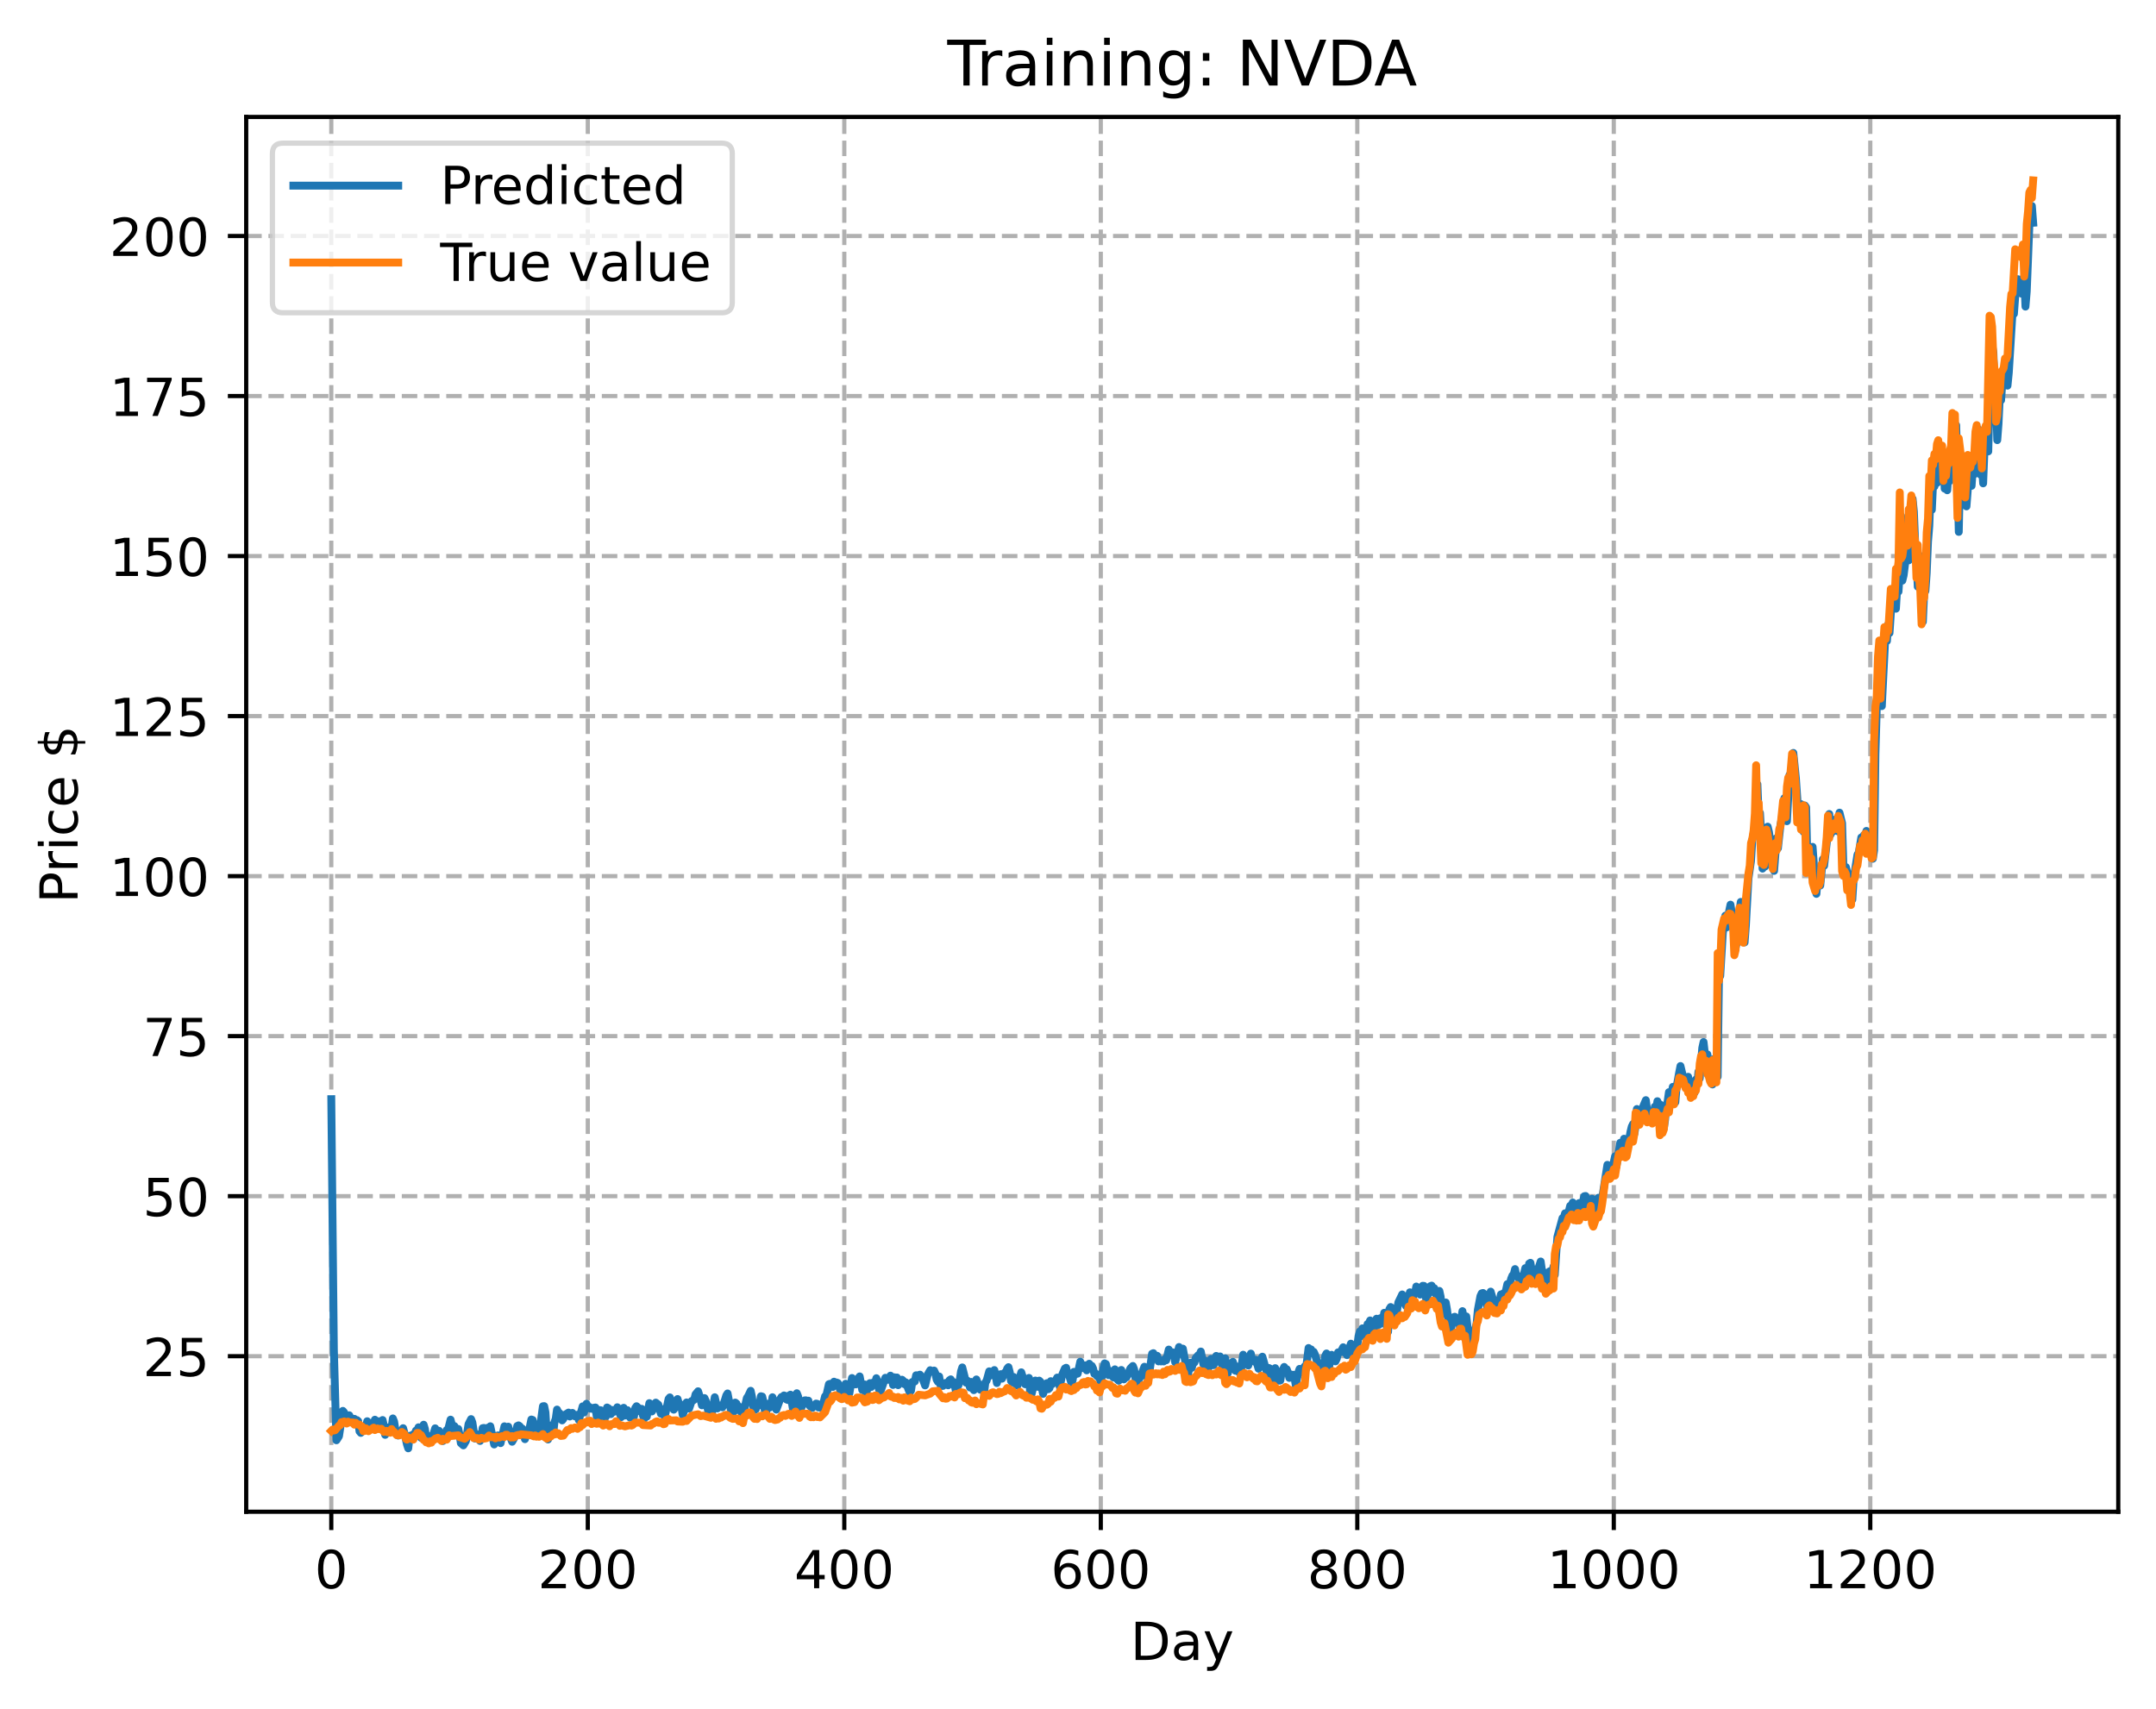 <?xml version="1.0" encoding="utf-8" standalone="no"?>
<!DOCTYPE svg PUBLIC "-//W3C//DTD SVG 1.1//EN"
  "http://www.w3.org/Graphics/SVG/1.1/DTD/svg11.dtd">
<!-- Created with matplotlib (https://matplotlib.org/) -->
<svg height="325.986pt" version="1.1" viewBox="0 0 411.286 325.986" width="411.286pt" xmlns="http://www.w3.org/2000/svg" xmlns:xlink="http://www.w3.org/1999/xlink">
 <defs>
  <style type="text/css">
*{stroke-linecap:butt;stroke-linejoin:round;}
  </style>
 </defs>
 <g id="figure_1">
  <g id="patch_1">
   <path d="M 0 325.986 
L 411.286 325.986 
L 411.286 0 
L 0 0 
z
" style="fill:#ffffff;"/>
  </g>
  <g id="axes_1">
   <g id="patch_2">
    <path d="M 46.966 288.43 
L 404.086 288.43 
L 404.086 22.318 
L 46.966 22.318 
z
" style="fill:#ffffff;"/>
   </g>
   <g id="matplotlib.axis_1">
    <g id="xtick_1">
     <g id="line2d_1">
      <path clip-path="url(#pb151fd0a68)" d="M 63.198 288.43 
L 63.198 22.318 
" style="fill:none;stroke:#b0b0b0;stroke-dasharray:2.96,1.28;stroke-dashoffset:0;stroke-width:0.8;"/>
     </g>
     <g id="line2d_2">
      <defs>
       <path d="M 0 0 
L 0 3.5 
" id="m21b0dad73f" style="stroke:#000000;stroke-width:0.8;"/>
      </defs>
      <g>
       <use style="stroke:#000000;stroke-width:0.8;" x="63.198" xlink:href="#m21b0dad73f" y="288.43"/>
      </g>
     </g>
     <g id="text_1">
      <!-- 0 -->
      <defs>
       <path d="M 31.781 66.406 
Q 24.172 66.406 20.328 58.906 
Q 16.5 51.422 16.5 36.375 
Q 16.5 21.391 20.328 13.891 
Q 24.172 6.391 31.781 6.391 
Q 39.453 6.391 43.281 13.891 
Q 47.125 21.391 47.125 36.375 
Q 47.125 51.422 43.281 58.906 
Q 39.453 66.406 31.781 66.406 
z
M 31.781 74.219 
Q 44.047 74.219 50.516 64.516 
Q 56.984 54.828 56.984 36.375 
Q 56.984 17.969 50.516 8.266 
Q 44.047 -1.422 31.781 -1.422 
Q 19.531 -1.422 13.062 8.266 
Q 6.594 17.969 6.594 36.375 
Q 6.594 54.828 13.062 64.516 
Q 19.531 74.219 31.781 74.219 
z
" id="DejaVuSans-48"/>
      </defs>
      <g transform="translate(60.017 303.029)scale(0.1 -0.1)">
       <use xlink:href="#DejaVuSans-48"/>
      </g>
     </g>
    </g>
    <g id="xtick_2">
     <g id="line2d_3">
      <path clip-path="url(#pb151fd0a68)" d="M 112.129 288.43 
L 112.129 22.318 
" style="fill:none;stroke:#b0b0b0;stroke-dasharray:2.96,1.28;stroke-dashoffset:0;stroke-width:0.8;"/>
     </g>
     <g id="line2d_4">
      <g>
       <use style="stroke:#000000;stroke-width:0.8;" x="112.129" xlink:href="#m21b0dad73f" y="288.43"/>
      </g>
     </g>
     <g id="text_2">
      <!-- 200 -->
      <defs>
       <path d="M 19.188 8.297 
L 53.609 8.297 
L 53.609 0 
L 7.328 0 
L 7.328 8.297 
Q 12.938 14.109 22.625 23.891 
Q 32.328 33.688 34.812 36.531 
Q 39.547 41.844 41.422 45.531 
Q 43.312 49.219 43.312 52.781 
Q 43.312 58.594 39.234 62.25 
Q 35.156 65.922 28.609 65.922 
Q 23.969 65.922 18.812 64.312 
Q 13.672 62.703 7.812 59.422 
L 7.812 69.391 
Q 13.766 71.781 18.938 73 
Q 24.125 74.219 28.422 74.219 
Q 39.75 74.219 46.484 68.547 
Q 53.219 62.891 53.219 53.422 
Q 53.219 48.922 51.531 44.891 
Q 49.859 40.875 45.406 35.406 
Q 44.188 33.984 37.641 27.219 
Q 31.109 20.453 19.188 8.297 
z
" id="DejaVuSans-50"/>
      </defs>
      <g transform="translate(102.585 303.029)scale(0.1 -0.1)">
       <use xlink:href="#DejaVuSans-50"/>
       <use x="63.623" xlink:href="#DejaVuSans-48"/>
       <use x="127.246" xlink:href="#DejaVuSans-48"/>
      </g>
     </g>
    </g>
    <g id="xtick_3">
     <g id="line2d_5">
      <path clip-path="url(#pb151fd0a68)" d="M 161.06 288.43 
L 161.06 22.318 
" style="fill:none;stroke:#b0b0b0;stroke-dasharray:2.96,1.28;stroke-dashoffset:0;stroke-width:0.8;"/>
     </g>
     <g id="line2d_6">
      <g>
       <use style="stroke:#000000;stroke-width:0.8;" x="161.06" xlink:href="#m21b0dad73f" y="288.43"/>
      </g>
     </g>
     <g id="text_3">
      <!-- 400 -->
      <defs>
       <path d="M 37.797 64.312 
L 12.891 25.391 
L 37.797 25.391 
z
M 35.203 72.906 
L 47.609 72.906 
L 47.609 25.391 
L 58.016 25.391 
L 58.016 17.188 
L 47.609 17.188 
L 47.609 0 
L 37.797 0 
L 37.797 17.188 
L 4.891 17.188 
L 4.891 26.703 
z
" id="DejaVuSans-52"/>
      </defs>
      <g transform="translate(151.516 303.029)scale(0.1 -0.1)">
       <use xlink:href="#DejaVuSans-52"/>
       <use x="63.623" xlink:href="#DejaVuSans-48"/>
       <use x="127.246" xlink:href="#DejaVuSans-48"/>
      </g>
     </g>
    </g>
    <g id="xtick_4">
     <g id="line2d_7">
      <path clip-path="url(#pb151fd0a68)" d="M 209.99 288.43 
L 209.99 22.318 
" style="fill:none;stroke:#b0b0b0;stroke-dasharray:2.96,1.28;stroke-dashoffset:0;stroke-width:0.8;"/>
     </g>
     <g id="line2d_8">
      <g>
       <use style="stroke:#000000;stroke-width:0.8;" x="209.99" xlink:href="#m21b0dad73f" y="288.43"/>
      </g>
     </g>
     <g id="text_4">
      <!-- 600 -->
      <defs>
       <path d="M 33.016 40.375 
Q 26.375 40.375 22.484 35.828 
Q 18.609 31.297 18.609 23.391 
Q 18.609 15.531 22.484 10.953 
Q 26.375 6.391 33.016 6.391 
Q 39.656 6.391 43.531 10.953 
Q 47.406 15.531 47.406 23.391 
Q 47.406 31.297 43.531 35.828 
Q 39.656 40.375 33.016 40.375 
z
M 52.594 71.297 
L 52.594 62.312 
Q 48.875 64.062 45.094 64.984 
Q 41.312 65.922 37.594 65.922 
Q 27.828 65.922 22.672 59.328 
Q 17.531 52.734 16.797 39.406 
Q 19.672 43.656 24.016 45.922 
Q 28.375 48.188 33.594 48.188 
Q 44.578 48.188 50.953 41.516 
Q 57.328 34.859 57.328 23.391 
Q 57.328 12.156 50.688 5.359 
Q 44.047 -1.422 33.016 -1.422 
Q 20.359 -1.422 13.672 8.266 
Q 6.984 17.969 6.984 36.375 
Q 6.984 53.656 15.188 63.938 
Q 23.391 74.219 37.203 74.219 
Q 40.922 74.219 44.703 73.484 
Q 48.484 72.75 52.594 71.297 
z
" id="DejaVuSans-54"/>
      </defs>
      <g transform="translate(200.446 303.029)scale(0.1 -0.1)">
       <use xlink:href="#DejaVuSans-54"/>
       <use x="63.623" xlink:href="#DejaVuSans-48"/>
       <use x="127.246" xlink:href="#DejaVuSans-48"/>
      </g>
     </g>
    </g>
    <g id="xtick_5">
     <g id="line2d_9">
      <path clip-path="url(#pb151fd0a68)" d="M 258.921 288.43 
L 258.921 22.318 
" style="fill:none;stroke:#b0b0b0;stroke-dasharray:2.96,1.28;stroke-dashoffset:0;stroke-width:0.8;"/>
     </g>
     <g id="line2d_10">
      <g>
       <use style="stroke:#000000;stroke-width:0.8;" x="258.921" xlink:href="#m21b0dad73f" y="288.43"/>
      </g>
     </g>
     <g id="text_5">
      <!-- 800 -->
      <defs>
       <path d="M 31.781 34.625 
Q 24.75 34.625 20.719 30.859 
Q 16.703 27.094 16.703 20.516 
Q 16.703 13.922 20.719 10.156 
Q 24.75 6.391 31.781 6.391 
Q 38.812 6.391 42.859 10.172 
Q 46.922 13.969 46.922 20.516 
Q 46.922 27.094 42.891 30.859 
Q 38.875 34.625 31.781 34.625 
z
M 21.922 38.812 
Q 15.578 40.375 12.031 44.719 
Q 8.5 49.078 8.5 55.328 
Q 8.5 64.062 14.719 69.141 
Q 20.953 74.219 31.781 74.219 
Q 42.672 74.219 48.875 69.141 
Q 55.078 64.062 55.078 55.328 
Q 55.078 49.078 51.531 44.719 
Q 48 40.375 41.703 38.812 
Q 48.828 37.156 52.797 32.312 
Q 56.781 27.484 56.781 20.516 
Q 56.781 9.906 50.312 4.234 
Q 43.844 -1.422 31.781 -1.422 
Q 19.734 -1.422 13.25 4.234 
Q 6.781 9.906 6.781 20.516 
Q 6.781 27.484 10.781 32.312 
Q 14.797 37.156 21.922 38.812 
z
M 18.312 54.391 
Q 18.312 48.734 21.844 45.562 
Q 25.391 42.391 31.781 42.391 
Q 38.141 42.391 41.719 45.562 
Q 45.312 48.734 45.312 54.391 
Q 45.312 60.062 41.719 63.234 
Q 38.141 66.406 31.781 66.406 
Q 25.391 66.406 21.844 63.234 
Q 18.312 60.062 18.312 54.391 
z
" id="DejaVuSans-56"/>
      </defs>
      <g transform="translate(249.377 303.029)scale(0.1 -0.1)">
       <use xlink:href="#DejaVuSans-56"/>
       <use x="63.623" xlink:href="#DejaVuSans-48"/>
       <use x="127.246" xlink:href="#DejaVuSans-48"/>
      </g>
     </g>
    </g>
    <g id="xtick_6">
     <g id="line2d_11">
      <path clip-path="url(#pb151fd0a68)" d="M 307.851 288.43 
L 307.851 22.318 
" style="fill:none;stroke:#b0b0b0;stroke-dasharray:2.96,1.28;stroke-dashoffset:0;stroke-width:0.8;"/>
     </g>
     <g id="line2d_12">
      <g>
       <use style="stroke:#000000;stroke-width:0.8;" x="307.851" xlink:href="#m21b0dad73f" y="288.43"/>
      </g>
     </g>
     <g id="text_6">
      <!-- 1000 -->
      <defs>
       <path d="M 12.406 8.297 
L 28.516 8.297 
L 28.516 63.922 
L 10.984 60.406 
L 10.984 69.391 
L 28.422 72.906 
L 38.281 72.906 
L 38.281 8.297 
L 54.391 8.297 
L 54.391 0 
L 12.406 0 
z
" id="DejaVuSans-49"/>
      </defs>
      <g transform="translate(295.126 303.029)scale(0.1 -0.1)">
       <use xlink:href="#DejaVuSans-49"/>
       <use x="63.623" xlink:href="#DejaVuSans-48"/>
       <use x="127.246" xlink:href="#DejaVuSans-48"/>
       <use x="190.869" xlink:href="#DejaVuSans-48"/>
      </g>
     </g>
    </g>
    <g id="xtick_7">
     <g id="line2d_13">
      <path clip-path="url(#pb151fd0a68)" d="M 356.782 288.43 
L 356.782 22.318 
" style="fill:none;stroke:#b0b0b0;stroke-dasharray:2.96,1.28;stroke-dashoffset:0;stroke-width:0.8;"/>
     </g>
     <g id="line2d_14">
      <g>
       <use style="stroke:#000000;stroke-width:0.8;" x="356.782" xlink:href="#m21b0dad73f" y="288.43"/>
      </g>
     </g>
     <g id="text_7">
      <!-- 1200 -->
      <g transform="translate(344.057 303.029)scale(0.1 -0.1)">
       <use xlink:href="#DejaVuSans-49"/>
       <use x="63.623" xlink:href="#DejaVuSans-50"/>
       <use x="127.246" xlink:href="#DejaVuSans-48"/>
       <use x="190.869" xlink:href="#DejaVuSans-48"/>
      </g>
     </g>
    </g>
    <g id="text_8">
     <!-- Day -->
     <defs>
      <path d="M 19.672 64.797 
L 19.672 8.109 
L 31.594 8.109 
Q 46.688 8.109 53.688 14.938 
Q 60.688 21.781 60.688 36.531 
Q 60.688 51.172 53.688 57.984 
Q 46.688 64.797 31.594 64.797 
z
M 9.812 72.906 
L 30.078 72.906 
Q 51.266 72.906 61.172 64.094 
Q 71.094 55.281 71.094 36.531 
Q 71.094 17.672 61.125 8.828 
Q 51.172 0 30.078 0 
L 9.812 0 
z
" id="DejaVuSans-68"/>
      <path d="M 34.281 27.484 
Q 23.391 27.484 19.188 25 
Q 14.984 22.516 14.984 16.5 
Q 14.984 11.719 18.141 8.906 
Q 21.297 6.109 26.703 6.109 
Q 34.188 6.109 38.703 11.406 
Q 43.219 16.703 43.219 25.484 
L 43.219 27.484 
z
M 52.203 31.203 
L 52.203 0 
L 43.219 0 
L 43.219 8.297 
Q 40.141 3.328 35.547 0.953 
Q 30.953 -1.422 24.312 -1.422 
Q 15.922 -1.422 10.953 3.297 
Q 6 8.016 6 15.922 
Q 6 25.141 12.172 29.828 
Q 18.359 34.516 30.609 34.516 
L 43.219 34.516 
L 43.219 35.406 
Q 43.219 41.609 39.141 45 
Q 35.062 48.391 27.688 48.391 
Q 23 48.391 18.547 47.266 
Q 14.109 46.141 10.016 43.891 
L 10.016 52.203 
Q 14.938 54.109 19.578 55.047 
Q 24.219 56 28.609 56 
Q 40.484 56 46.344 49.844 
Q 52.203 43.703 52.203 31.203 
z
" id="DejaVuSans-97"/>
      <path d="M 32.172 -5.078 
Q 28.375 -14.844 24.75 -17.812 
Q 21.141 -20.797 15.094 -20.797 
L 7.906 -20.797 
L 7.906 -13.281 
L 13.188 -13.281 
Q 16.891 -13.281 18.938 -11.516 
Q 21 -9.766 23.484 -3.219 
L 25.094 0.875 
L 2.984 54.688 
L 12.5 54.688 
L 29.594 11.922 
L 46.688 54.688 
L 56.203 54.688 
z
" id="DejaVuSans-121"/>
     </defs>
     <g transform="translate(215.652 316.707)scale(0.1 -0.1)">
      <use xlink:href="#DejaVuSans-68"/>
      <use x="77.002" xlink:href="#DejaVuSans-97"/>
      <use x="138.281" xlink:href="#DejaVuSans-121"/>
     </g>
    </g>
   </g>
   <g id="matplotlib.axis_2">
    <g id="ytick_1">
     <g id="line2d_15">
      <path clip-path="url(#pb151fd0a68)" d="M 46.966 258.755 
L 404.086 258.755 
" style="fill:none;stroke:#b0b0b0;stroke-dasharray:2.96,1.28;stroke-dashoffset:0;stroke-width:0.8;"/>
     </g>
     <g id="line2d_16">
      <defs>
       <path d="M 0 0 
L -3.5 0 
" id="ma53d95b10e" style="stroke:#000000;stroke-width:0.8;"/>
      </defs>
      <g>
       <use style="stroke:#000000;stroke-width:0.8;" x="46.966" xlink:href="#ma53d95b10e" y="258.755"/>
      </g>
     </g>
     <g id="text_9">
      <!-- 25 -->
      <defs>
       <path d="M 10.797 72.906 
L 49.516 72.906 
L 49.516 64.594 
L 19.828 64.594 
L 19.828 46.734 
Q 21.969 47.469 24.109 47.828 
Q 26.266 48.188 28.422 48.188 
Q 40.625 48.188 47.75 41.5 
Q 54.891 34.812 54.891 23.391 
Q 54.891 11.625 47.562 5.094 
Q 40.234 -1.422 26.906 -1.422 
Q 22.312 -1.422 17.547 -0.641 
Q 12.797 0.141 7.719 1.703 
L 7.719 11.625 
Q 12.109 9.234 16.797 8.062 
Q 21.484 6.891 26.703 6.891 
Q 35.156 6.891 40.078 11.328 
Q 45.016 15.766 45.016 23.391 
Q 45.016 31 40.078 35.438 
Q 35.156 39.891 26.703 39.891 
Q 22.75 39.891 18.812 39.016 
Q 14.891 38.141 10.797 36.281 
z
" id="DejaVuSans-53"/>
      </defs>
      <g transform="translate(27.241 262.555)scale(0.1 -0.1)">
       <use xlink:href="#DejaVuSans-50"/>
       <use x="63.623" xlink:href="#DejaVuSans-53"/>
      </g>
     </g>
    </g>
    <g id="ytick_2">
     <g id="line2d_17">
      <path clip-path="url(#pb151fd0a68)" d="M 46.966 228.223 
L 404.086 228.223 
" style="fill:none;stroke:#b0b0b0;stroke-dasharray:2.96,1.28;stroke-dashoffset:0;stroke-width:0.8;"/>
     </g>
     <g id="line2d_18">
      <g>
       <use style="stroke:#000000;stroke-width:0.8;" x="46.966" xlink:href="#ma53d95b10e" y="228.223"/>
      </g>
     </g>
     <g id="text_10">
      <!-- 50 -->
      <g transform="translate(27.241 232.022)scale(0.1 -0.1)">
       <use xlink:href="#DejaVuSans-53"/>
       <use x="63.623" xlink:href="#DejaVuSans-48"/>
      </g>
     </g>
    </g>
    <g id="ytick_3">
     <g id="line2d_19">
      <path clip-path="url(#pb151fd0a68)" d="M 46.966 197.69 
L 404.086 197.69 
" style="fill:none;stroke:#b0b0b0;stroke-dasharray:2.96,1.28;stroke-dashoffset:0;stroke-width:0.8;"/>
     </g>
     <g id="line2d_20">
      <g>
       <use style="stroke:#000000;stroke-width:0.8;" x="46.966" xlink:href="#ma53d95b10e" y="197.69"/>
      </g>
     </g>
     <g id="text_11">
      <!-- 75 -->
      <defs>
       <path d="M 8.203 72.906 
L 55.078 72.906 
L 55.078 68.703 
L 28.609 0 
L 18.312 0 
L 43.219 64.594 
L 8.203 64.594 
z
" id="DejaVuSans-55"/>
      </defs>
      <g transform="translate(27.241 201.489)scale(0.1 -0.1)">
       <use xlink:href="#DejaVuSans-55"/>
       <use x="63.623" xlink:href="#DejaVuSans-53"/>
      </g>
     </g>
    </g>
    <g id="ytick_4">
     <g id="line2d_21">
      <path clip-path="url(#pb151fd0a68)" d="M 46.966 167.158 
L 404.086 167.158 
" style="fill:none;stroke:#b0b0b0;stroke-dasharray:2.96,1.28;stroke-dashoffset:0;stroke-width:0.8;"/>
     </g>
     <g id="line2d_22">
      <g>
       <use style="stroke:#000000;stroke-width:0.8;" x="46.966" xlink:href="#ma53d95b10e" y="167.158"/>
      </g>
     </g>
     <g id="text_12">
      <!-- 100 -->
      <g transform="translate(20.878 170.957)scale(0.1 -0.1)">
       <use xlink:href="#DejaVuSans-49"/>
       <use x="63.623" xlink:href="#DejaVuSans-48"/>
       <use x="127.246" xlink:href="#DejaVuSans-48"/>
      </g>
     </g>
    </g>
    <g id="ytick_5">
     <g id="line2d_23">
      <path clip-path="url(#pb151fd0a68)" d="M 46.966 136.625 
L 404.086 136.625 
" style="fill:none;stroke:#b0b0b0;stroke-dasharray:2.96,1.28;stroke-dashoffset:0;stroke-width:0.8;"/>
     </g>
     <g id="line2d_24">
      <g>
       <use style="stroke:#000000;stroke-width:0.8;" x="46.966" xlink:href="#ma53d95b10e" y="136.625"/>
      </g>
     </g>
     <g id="text_13">
      <!-- 125 -->
      <g transform="translate(20.878 140.424)scale(0.1 -0.1)">
       <use xlink:href="#DejaVuSans-49"/>
       <use x="63.623" xlink:href="#DejaVuSans-50"/>
       <use x="127.246" xlink:href="#DejaVuSans-53"/>
      </g>
     </g>
    </g>
    <g id="ytick_6">
     <g id="line2d_25">
      <path clip-path="url(#pb151fd0a68)" d="M 46.966 106.092 
L 404.086 106.092 
" style="fill:none;stroke:#b0b0b0;stroke-dasharray:2.96,1.28;stroke-dashoffset:0;stroke-width:0.8;"/>
     </g>
     <g id="line2d_26">
      <g>
       <use style="stroke:#000000;stroke-width:0.8;" x="46.966" xlink:href="#ma53d95b10e" y="106.092"/>
      </g>
     </g>
     <g id="text_14">
      <!-- 150 -->
      <g transform="translate(20.878 109.892)scale(0.1 -0.1)">
       <use xlink:href="#DejaVuSans-49"/>
       <use x="63.623" xlink:href="#DejaVuSans-53"/>
       <use x="127.246" xlink:href="#DejaVuSans-48"/>
      </g>
     </g>
    </g>
    <g id="ytick_7">
     <g id="line2d_27">
      <path clip-path="url(#pb151fd0a68)" d="M 46.966 75.56 
L 404.086 75.56 
" style="fill:none;stroke:#b0b0b0;stroke-dasharray:2.96,1.28;stroke-dashoffset:0;stroke-width:0.8;"/>
     </g>
     <g id="line2d_28">
      <g>
       <use style="stroke:#000000;stroke-width:0.8;" x="46.966" xlink:href="#ma53d95b10e" y="75.56"/>
      </g>
     </g>
     <g id="text_15">
      <!-- 175 -->
      <g transform="translate(20.878 79.359)scale(0.1 -0.1)">
       <use xlink:href="#DejaVuSans-49"/>
       <use x="63.623" xlink:href="#DejaVuSans-55"/>
       <use x="127.246" xlink:href="#DejaVuSans-53"/>
      </g>
     </g>
    </g>
    <g id="ytick_8">
     <g id="line2d_29">
      <path clip-path="url(#pb151fd0a68)" d="M 46.966 45.027 
L 404.086 45.027 
" style="fill:none;stroke:#b0b0b0;stroke-dasharray:2.96,1.28;stroke-dashoffset:0;stroke-width:0.8;"/>
     </g>
     <g id="line2d_30">
      <g>
       <use style="stroke:#000000;stroke-width:0.8;" x="46.966" xlink:href="#ma53d95b10e" y="45.027"/>
      </g>
     </g>
     <g id="text_16">
      <!-- 200 -->
      <g transform="translate(20.878 48.826)scale(0.1 -0.1)">
       <use xlink:href="#DejaVuSans-50"/>
       <use x="63.623" xlink:href="#DejaVuSans-48"/>
       <use x="127.246" xlink:href="#DejaVuSans-48"/>
      </g>
     </g>
    </g>
    <g id="text_17">
     <!-- Price $ -->
     <defs>
      <path d="M 19.672 64.797 
L 19.672 37.406 
L 32.078 37.406 
Q 38.969 37.406 42.719 40.969 
Q 46.484 44.531 46.484 51.125 
Q 46.484 57.672 42.719 61.234 
Q 38.969 64.797 32.078 64.797 
z
M 9.812 72.906 
L 32.078 72.906 
Q 44.344 72.906 50.609 67.359 
Q 56.891 61.812 56.891 51.125 
Q 56.891 40.328 50.609 34.812 
Q 44.344 29.297 32.078 29.297 
L 19.672 29.297 
L 19.672 0 
L 9.812 0 
z
" id="DejaVuSans-80"/>
      <path d="M 41.109 46.297 
Q 39.594 47.172 37.812 47.578 
Q 36.031 48 33.891 48 
Q 26.266 48 22.188 43.047 
Q 18.109 38.094 18.109 28.812 
L 18.109 0 
L 9.078 0 
L 9.078 54.688 
L 18.109 54.688 
L 18.109 46.188 
Q 20.953 51.172 25.484 53.578 
Q 30.031 56 36.531 56 
Q 37.453 56 38.578 55.875 
Q 39.703 55.766 41.062 55.516 
z
" id="DejaVuSans-114"/>
      <path d="M 9.422 54.688 
L 18.406 54.688 
L 18.406 0 
L 9.422 0 
z
M 9.422 75.984 
L 18.406 75.984 
L 18.406 64.594 
L 9.422 64.594 
z
" id="DejaVuSans-105"/>
      <path d="M 48.781 52.594 
L 48.781 44.188 
Q 44.969 46.297 41.141 47.344 
Q 37.312 48.391 33.406 48.391 
Q 24.656 48.391 19.812 42.844 
Q 14.984 37.312 14.984 27.297 
Q 14.984 17.281 19.812 11.734 
Q 24.656 6.203 33.406 6.203 
Q 37.312 6.203 41.141 7.25 
Q 44.969 8.297 48.781 10.406 
L 48.781 2.094 
Q 45.016 0.344 40.984 -0.531 
Q 36.969 -1.422 32.422 -1.422 
Q 20.062 -1.422 12.781 6.344 
Q 5.516 14.109 5.516 27.297 
Q 5.516 40.672 12.859 48.328 
Q 20.219 56 33.016 56 
Q 37.156 56 41.109 55.141 
Q 45.062 54.297 48.781 52.594 
z
" id="DejaVuSans-99"/>
      <path d="M 56.203 29.594 
L 56.203 25.203 
L 14.891 25.203 
Q 15.484 15.922 20.484 11.062 
Q 25.484 6.203 34.422 6.203 
Q 39.594 6.203 44.453 7.469 
Q 49.312 8.734 54.109 11.281 
L 54.109 2.781 
Q 49.266 0.734 44.188 -0.344 
Q 39.109 -1.422 33.891 -1.422 
Q 20.797 -1.422 13.156 6.188 
Q 5.516 13.812 5.516 26.812 
Q 5.516 40.234 12.766 48.109 
Q 20.016 56 32.328 56 
Q 43.359 56 49.781 48.891 
Q 56.203 41.797 56.203 29.594 
z
M 47.219 32.234 
Q 47.125 39.594 43.094 43.984 
Q 39.062 48.391 32.422 48.391 
Q 24.906 48.391 20.391 44.141 
Q 15.875 39.891 15.188 32.172 
z
" id="DejaVuSans-101"/>
      <path id="DejaVuSans-32"/>
      <path d="M 33.797 -14.703 
L 28.906 -14.703 
L 28.859 0 
Q 23.734 0.094 18.609 1.188 
Q 13.484 2.297 8.297 4.5 
L 8.297 13.281 
Q 13.281 10.156 18.375 8.562 
Q 23.484 6.984 28.906 6.938 
L 28.906 29.203 
Q 18.109 30.953 13.203 35.156 
Q 8.297 39.359 8.297 46.688 
Q 8.297 54.641 13.625 59.219 
Q 18.953 63.812 28.906 64.5 
L 28.906 75.984 
L 33.797 75.984 
L 33.797 64.656 
Q 38.328 64.453 42.578 63.688 
Q 46.828 62.938 50.875 61.625 
L 50.875 53.078 
Q 46.828 55.125 42.547 56.25 
Q 38.281 57.375 33.797 57.562 
L 33.797 36.719 
Q 44.875 35.016 50.094 30.609 
Q 55.328 26.219 55.328 18.609 
Q 55.328 10.359 49.781 5.594 
Q 44.234 0.828 33.797 0.094 
z
M 28.906 37.594 
L 28.906 57.625 
Q 23.25 56.984 20.266 54.391 
Q 17.281 51.812 17.281 47.516 
Q 17.281 43.312 20.031 40.969 
Q 22.797 38.625 28.906 37.594 
z
M 33.797 28.219 
L 33.797 7.078 
Q 39.984 7.906 43.141 10.594 
Q 46.297 13.281 46.297 17.672 
Q 46.297 21.969 43.281 24.5 
Q 40.281 27.047 33.797 28.219 
z
" id="DejaVuSans-36"/>
     </defs>
     <g transform="translate(14.798 172.342)rotate(-90)scale(0.1 -0.1)">
      <use xlink:href="#DejaVuSans-80"/>
      <use x="58.553" xlink:href="#DejaVuSans-114"/>
      <use x="99.666" xlink:href="#DejaVuSans-105"/>
      <use x="127.449" xlink:href="#DejaVuSans-99"/>
      <use x="182.43" xlink:href="#DejaVuSans-101"/>
      <use x="243.953" xlink:href="#DejaVuSans-32"/>
      <use x="275.74" xlink:href="#DejaVuSans-36"/>
     </g>
    </g>
   </g>
   <g id="line2d_31">
    <path clip-path="url(#pb151fd0a68)" d="M 63.198 209.715 
L 63.688 257.489 
L 64.177 274.798 
L 64.666 274.029 
L 65.4 269.186 
L 65.645 269.474 
L 65.89 270.32 
L 66.134 270.24 
L 66.379 270.978 
L 66.623 270.028 
L 67.113 270.977 
L 67.602 270.703 
L 67.847 271.306 
L 68.091 270.94 
L 68.336 271.155 
L 68.581 273.094 
L 68.825 273.386 
L 69.07 272.908 
L 69.315 272.846 
L 69.559 272.657 
L 69.804 272.267 
L 70.049 271.163 
L 70.293 271.482 
L 70.538 272.288 
L 70.783 271.819 
L 71.027 271.768 
L 71.272 271.515 
L 71.517 270.873 
L 71.761 271.28 
L 72.251 271.168 
L 72.495 272.393 
L 72.74 272.138 
L 72.984 270.931 
L 73.229 271.976 
L 73.474 273.763 
L 73.718 273.24 
L 73.963 272.361 
L 74.452 272.802 
L 74.697 272.423 
L 74.942 270.628 
L 75.186 271.236 
L 75.431 272.775 
L 75.676 273.151 
L 75.92 273.891 
L 76.165 273.431 
L 76.41 273.416 
L 76.899 272.488 
L 77.144 273.369 
L 77.633 275.579 
L 77.878 276.334 
L 78.122 274.174 
L 78.367 273.889 
L 78.611 274.008 
L 78.856 273.641 
L 79.101 273.936 
L 79.345 272.953 
L 79.59 272.942 
L 79.835 272.318 
L 80.079 272.668 
L 80.324 274.33 
L 80.569 272.629 
L 80.813 271.826 
L 81.058 272.627 
L 81.303 274.431 
L 81.547 274.76 
L 81.792 274.524 
L 82.037 274.684 
L 82.281 273.942 
L 82.526 274.117 
L 83.015 272.516 
L 83.505 273.525 
L 83.749 272.986 
L 84.483 274.943 
L 84.972 273.8 
L 85.217 272.836 
L 85.462 272.807 
L 85.951 270.861 
L 86.44 272.714 
L 86.685 272.088 
L 86.93 272.533 
L 87.174 273.27 
L 87.419 272.634 
L 87.664 273.707 
L 87.908 275.333 
L 88.398 275.768 
L 88.887 274.933 
L 89.376 271.712 
L 89.866 270.754 
L 90.11 271.398 
L 90.599 274.463 
L 91.089 273.691 
L 91.333 273.976 
L 91.578 274.926 
L 91.823 274.417 
L 92.067 272.484 
L 92.312 272.438 
L 92.557 273.536 
L 92.801 273.257 
L 93.046 272.4 
L 93.291 272.807 
L 93.535 272.121 
L 94.269 275.597 
L 94.514 274.425 
L 94.759 273.951 
L 95.003 273.866 
L 95.248 274.411 
L 95.493 275.345 
L 96.227 272.129 
L 96.471 273.248 
L 96.716 272.481 
L 96.96 272.198 
L 97.45 274.463 
L 97.694 275.081 
L 98.184 274.196 
L 98.673 272.063 
L 98.918 271.952 
L 99.162 272.123 
L 99.407 272.533 
L 99.652 272.574 
L 99.896 272.992 
L 100.141 274.584 
L 100.386 273.752 
L 100.63 273.617 
L 100.875 273.172 
L 101.364 270.832 
L 101.609 270.915 
L 101.854 271.781 
L 102.098 273.186 
L 102.587 273.643 
L 102.832 273.815 
L 103.566 268.307 
L 103.811 268.282 
L 104.055 269.481 
L 104.3 273.421 
L 104.545 274.647 
L 104.789 272.468 
L 105.034 271.991 
L 105.279 272.36 
L 105.523 273.581 
L 105.768 271.364 
L 106.013 270.681 
L 106.257 268.938 
L 106.502 269.477 
L 106.747 269.624 
L 107.236 271.002 
L 107.481 270.706 
L 107.725 269.968 
L 108.459 269.509 
L 108.704 270.263 
L 109.193 269.574 
L 109.682 270.23 
L 109.927 269.994 
L 110.172 269.938 
L 110.416 270.944 
L 111.15 268.322 
L 111.395 269.502 
L 111.884 267.83 
L 112.129 268.595 
L 112.374 268.404 
L 112.618 268.768 
L 112.863 268.625 
L 113.108 268.84 
L 113.352 268.581 
L 113.597 268.544 
L 113.842 270.304 
L 114.086 270.753 
L 114.331 269.04 
L 114.575 269.058 
L 114.82 269.718 
L 115.065 270.777 
L 115.309 270.642 
L 115.554 270.323 
L 115.799 268.541 
L 116.043 268.671 
L 116.533 269.808 
L 116.777 269.019 
L 117.022 269.407 
L 117.267 269.155 
L 117.511 269.27 
L 117.756 268.496 
L 118.49 270.386 
L 118.735 268.766 
L 118.979 268.6 
L 119.224 270.076 
L 119.469 269.814 
L 119.713 269.058 
L 119.958 270.087 
L 120.203 270.477 
L 120.447 269.764 
L 120.692 270.369 
L 120.936 270.257 
L 121.181 268.637 
L 121.426 268.3 
L 121.67 268.517 
L 121.915 269.184 
L 122.16 269.324 
L 122.404 268.794 
L 122.649 270.066 
L 122.894 270.678 
L 123.138 270.206 
L 123.383 270.294 
L 123.872 267.71 
L 124.362 269.299 
L 124.606 268.921 
L 124.851 267.978 
L 125.096 267.614 
L 125.585 267.999 
L 126.074 269.73 
L 126.563 268.863 
L 126.808 270.289 
L 127.542 266.904 
L 127.787 266.612 
L 128.276 268.296 
L 128.521 268.957 
L 128.765 268.602 
L 129.01 267.459 
L 129.255 266.927 
L 129.499 267.768 
L 129.744 267.883 
L 129.989 268.422 
L 130.233 269.968 
L 130.478 269.306 
L 130.967 267.577 
L 131.212 268.489 
L 131.457 268.751 
L 131.946 267.304 
L 132.191 267.227 
L 132.435 267.03 
L 132.68 266.037 
L 133.169 265.446 
L 133.414 266.212 
L 133.903 268.13 
L 134.148 267.869 
L 134.392 266.746 
L 134.637 267.292 
L 135.126 269.309 
L 135.371 269.496 
L 135.86 269.313 
L 136.35 266.584 
L 136.839 268.72 
L 137.084 268.113 
L 137.818 268.505 
L 138.307 267.034 
L 138.551 266.244 
L 138.796 265.862 
L 139.285 268.414 
L 139.53 269.433 
L 139.775 269.588 
L 140.019 269.283 
L 140.264 267.604 
L 140.509 267.802 
L 140.753 269.008 
L 140.998 268.374 
L 141.243 268.562 
L 141.487 269.658 
L 141.732 269.169 
L 141.977 268.94 
L 142.466 266.732 
L 142.711 266.392 
L 143.2 265.356 
L 143.445 266.461 
L 143.689 268.415 
L 143.934 269.037 
L 144.178 268.886 
L 144.423 267.909 
L 144.668 268.201 
L 144.912 267.77 
L 145.157 266.393 
L 145.402 266.455 
L 145.646 267.475 
L 145.891 269.108 
L 146.136 269.548 
L 146.38 268.352 
L 146.625 267.807 
L 146.87 268.549 
L 147.114 268.327 
L 147.359 266.583 
L 148.093 268.948 
L 148.827 266.953 
L 149.072 266.539 
L 149.316 266.551 
L 149.561 266.238 
L 149.806 266.343 
L 150.05 267.018 
L 150.295 267.113 
L 150.539 266.252 
L 150.784 266.093 
L 151.273 268.879 
L 151.763 266.185 
L 152.007 265.819 
L 152.252 266.437 
L 152.497 268.143 
L 152.741 268.901 
L 153.231 267.717 
L 153.475 267.19 
L 153.72 267.171 
L 153.965 267.384 
L 154.209 267.233 
L 154.454 268.232 
L 154.943 268.628 
L 155.188 268.131 
L 155.433 268.17 
L 155.677 267.792 
L 155.922 267.85 
L 156.166 268.545 
L 156.411 268.182 
L 156.656 268.641 
L 156.9 268.348 
L 157.39 266.41 
L 157.634 266.251 
L 158.124 264.094 
L 158.368 264.019 
L 158.858 264.631 
L 159.102 263.616 
L 159.347 263.884 
L 159.592 263.774 
L 159.836 263.874 
L 160.081 264.518 
L 160.57 266.415 
L 160.815 266.824 
L 161.304 264.017 
L 162.038 265.819 
L 162.527 262.916 
L 162.772 264.172 
L 163.017 263.84 
L 163.261 264.131 
L 163.751 262.942 
L 163.995 262.61 
L 164.485 265.195 
L 164.729 264.378 
L 164.974 264.146 
L 165.219 265.977 
L 165.463 265.02 
L 165.708 264.791 
L 165.953 263.89 
L 166.197 264.633 
L 166.442 263.831 
L 166.687 264.208 
L 166.931 263.857 
L 167.176 262.953 
L 167.421 263.707 
L 167.665 265.053 
L 167.91 265.61 
L 168.888 262.875 
L 169.133 263.174 
L 169.378 263.257 
L 169.622 262.957 
L 169.867 262.466 
L 170.112 262.942 
L 170.356 264.242 
L 170.601 262.775 
L 170.846 263.298 
L 171.09 262.813 
L 171.335 264.282 
L 171.58 263.925 
L 171.824 263.777 
L 172.069 263.24 
L 172.314 263.455 
L 172.558 264.116 
L 172.803 263.755 
L 173.292 265.067 
L 173.537 265.676 
L 173.782 265.348 
L 174.026 263.676 
L 174.271 263.697 
L 174.515 263.575 
L 174.76 262.395 
L 175.005 262.451 
L 175.494 262.276 
L 175.983 262.982 
L 176.473 264.333 
L 176.962 262.272 
L 177.451 261.426 
L 177.696 261.651 
L 177.941 261.648 
L 178.185 261.491 
L 178.43 262.02 
L 178.675 263.21 
L 178.919 263.639 
L 179.164 262.623 
L 179.409 264.277 
L 179.653 264.427 
L 179.898 264.419 
L 180.387 263.853 
L 180.876 264.312 
L 181.121 263.344 
L 181.366 263.171 
L 181.61 263.695 
L 181.855 263.665 
L 182.1 264.206 
L 182.344 265.407 
L 182.589 264.198 
L 182.834 264.32 
L 183.078 263.347 
L 183.323 261.661 
L 183.568 260.894 
L 184.302 263.812 
L 184.546 263.428 
L 184.791 263.867 
L 185.036 264.733 
L 185.28 263.664 
L 185.525 264.126 
L 185.77 265.234 
L 186.259 263.188 
L 186.503 263.843 
L 186.748 264.069 
L 186.993 265.143 
L 187.237 264.845 
L 187.482 265.038 
L 187.727 265.685 
L 187.971 263.781 
L 188.216 263.405 
L 188.705 261.64 
L 188.95 262.445 
L 189.684 261.397 
L 189.929 262.39 
L 190.173 263.878 
L 190.418 262.911 
L 190.663 262.41 
L 190.907 262.179 
L 191.152 263.044 
L 191.641 261.912 
L 191.886 261.893 
L 192.13 261.126 
L 192.375 260.847 
L 192.62 261.775 
L 192.864 263.479 
L 193.109 263.769 
L 193.354 262.711 
L 193.598 263.191 
L 193.843 264.176 
L 194.088 264.375 
L 194.822 261.828 
L 195.556 264.108 
L 195.8 263.382 
L 196.29 262.899 
L 196.534 265.795 
L 196.779 266.003 
L 197.024 265.036 
L 197.268 264.668 
L 197.513 263.398 
L 198.002 264.602 
L 198.247 263.413 
L 198.491 263.65 
L 198.981 265.949 
L 199.715 263.895 
L 199.959 265.057 
L 200.204 264.847 
L 200.449 263.515 
L 200.693 264.12 
L 200.938 263.788 
L 201.183 263.762 
L 201.672 262.833 
L 202.161 264.577 
L 202.651 262.221 
L 203.14 261.093 
L 203.385 260.959 
L 203.629 262.17 
L 203.874 262.164 
L 204.363 263.822 
L 204.608 263.403 
L 204.852 261.745 
L 205.097 262.285 
L 205.342 261.726 
L 205.586 262.084 
L 206.076 259.8 
L 206.565 261.007 
L 206.81 261.02 
L 207.054 260.5 
L 207.299 261.456 
L 207.544 260.986 
L 207.788 260.192 
L 208.033 260.958 
L 208.278 260.606 
L 208.522 261.108 
L 208.767 262.123 
L 209.012 262.061 
L 209.256 262.527 
L 209.746 262.905 
L 209.99 263.773 
L 210.479 261.076 
L 210.724 260.121 
L 210.969 260.244 
L 211.458 262.367 
L 211.703 261.563 
L 211.947 261.691 
L 212.192 262.598 
L 212.437 262.825 
L 212.681 261.259 
L 212.926 261.834 
L 213.171 263.21 
L 213.415 263.437 
L 213.66 262.087 
L 213.905 261.38 
L 214.394 263.177 
L 214.639 262.376 
L 214.883 262.806 
L 215.128 262.326 
L 215.617 261.106 
L 216.106 260.621 
L 216.351 261.239 
L 216.596 262.968 
L 216.84 263.727 
L 217.085 262.787 
L 217.33 263.061 
L 217.574 262.635 
L 218.308 260.766 
L 218.553 261.466 
L 218.798 262.702 
L 219.042 261.338 
L 219.287 261.651 
L 219.776 258.285 
L 220.021 258.175 
L 220.266 259.157 
L 220.51 259.279 
L 220.755 258.684 
L 221 259.747 
L 221.244 259.493 
L 221.489 259.754 
L 221.734 259.604 
L 221.978 259.755 
L 222.223 259.285 
L 222.467 259.529 
L 222.957 257.487 
L 223.201 258.479 
L 223.691 258.011 
L 223.935 258.456 
L 224.18 259.898 
L 224.914 257.002 
L 225.159 257.694 
L 225.403 258.002 
L 225.648 257.315 
L 226.137 259.935 
L 226.627 262.202 
L 227.116 260.01 
L 227.361 260.974 
L 227.605 259.948 
L 227.85 259.97 
L 228.094 259.11 
L 228.584 258.563 
L 228.828 258.489 
L 229.073 257.862 
L 229.562 260.304 
L 229.807 259.543 
L 230.052 259.864 
L 230.296 260.734 
L 230.541 260.929 
L 230.786 260.686 
L 231.03 259.266 
L 231.275 259.309 
L 231.52 260.465 
L 231.764 259.248 
L 232.009 258.7 
L 232.254 259.739 
L 232.498 259.816 
L 232.743 258.8 
L 232.988 259.41 
L 233.232 260.984 
L 233.722 259.156 
L 234.211 262.032 
L 234.455 261.111 
L 235.189 259.827 
L 235.679 261.536 
L 235.923 260.711 
L 236.413 261.903 
L 236.657 261.998 
L 237.147 258.472 
L 237.391 259.223 
L 237.636 259.401 
L 237.881 259.767 
L 238.125 260.53 
L 238.615 258.256 
L 238.859 259.498 
L 239.104 259.463 
L 239.349 259.821 
L 239.593 259.452 
L 240.082 261.145 
L 240.572 259.29 
L 240.816 258.847 
L 241.795 262.282 
L 242.04 261.001 
L 242.284 261.12 
L 242.774 263.093 
L 243.263 261.033 
L 243.508 261.765 
L 243.752 263.118 
L 243.997 263.434 
L 244.242 263.387 
L 244.486 261.801 
L 244.976 260.801 
L 245.22 261.483 
L 245.465 261.237 
L 245.709 261.885 
L 245.954 262.897 
L 246.199 262.225 
L 246.443 262.738 
L 246.688 262.289 
L 246.933 262.811 
L 247.177 264.264 
L 247.667 261.861 
L 247.911 261.176 
L 248.156 261.855 
L 248.645 261.082 
L 248.89 260.69 
L 249.135 261.216 
L 249.624 257.191 
L 249.869 258.18 
L 250.113 257.458 
L 250.358 258.203 
L 250.603 257.92 
L 250.847 258.445 
L 251.337 260.074 
L 252.315 262.456 
L 252.804 258.678 
L 253.049 258.232 
L 253.538 260.808 
L 254.028 258.488 
L 254.272 259.439 
L 254.517 258.925 
L 254.762 259.738 
L 255.006 259.226 
L 255.251 258.024 
L 255.74 257.982 
L 256.23 257.049 
L 256.474 258.053 
L 256.719 257.841 
L 256.964 258.547 
L 257.697 256.363 
L 257.942 258.018 
L 258.187 257.683 
L 258.431 256.658 
L 258.676 257.539 
L 258.921 256.712 
L 259.165 254.89 
L 259.41 254.028 
L 259.655 254.141 
L 259.899 253.442 
L 260.144 254.722 
L 260.389 255.125 
L 260.878 252.617 
L 261.123 252.488 
L 261.367 251.932 
L 261.612 252.439 
L 261.857 253.997 
L 262.101 254.395 
L 262.591 251.603 
L 263.08 252.756 
L 263.325 251.503 
L 263.569 252.44 
L 263.814 251.788 
L 264.058 250.468 
L 264.548 253.202 
L 264.792 254.1 
L 265.037 249.778 
L 265.282 249.371 
L 265.526 249.928 
L 265.771 251.001 
L 266.016 251.149 
L 266.26 251.482 
L 266.75 248.495 
L 267.239 247.494 
L 267.484 246.974 
L 267.728 248.374 
L 267.973 248.69 
L 268.218 249.199 
L 268.952 246.563 
L 269.196 247.677 
L 269.441 248.206 
L 269.685 246.654 
L 269.93 246.74 
L 270.175 245.46 
L 270.419 246.383 
L 270.664 245.68 
L 270.909 247.001 
L 271.153 246.628 
L 271.398 245.321 
L 271.643 245.341 
L 272.132 248.294 
L 272.621 245.833 
L 272.866 245.386 
L 273.111 245.293 
L 273.355 246.523 
L 273.6 245.775 
L 274.334 248.311 
L 274.579 246.299 
L 274.823 247.408 
L 275.068 249.728 
L 275.313 250.684 
L 275.802 248.507 
L 276.046 249.91 
L 276.536 254.013 
L 276.78 253.661 
L 277.27 251.321 
L 277.514 251.227 
L 277.759 252.043 
L 278.004 251.527 
L 278.248 252.094 
L 278.493 253.117 
L 278.982 250.155 
L 279.227 251.618 
L 279.472 251.487 
L 279.716 251.162 
L 280.206 255.301 
L 280.45 255.145 
L 280.695 255.445 
L 280.94 256.335 
L 281.184 255.479 
L 281.429 253.532 
L 281.673 252.57 
L 281.918 249.919 
L 282.407 247.296 
L 282.652 246.763 
L 282.897 246.692 
L 283.141 246.893 
L 283.875 250.127 
L 284.365 246.432 
L 285.099 248.892 
L 285.588 249.513 
L 285.833 249.488 
L 286.322 246.963 
L 286.567 247.917 
L 286.811 246.752 
L 287.056 247.196 
L 287.545 245 
L 287.79 245.832 
L 288.279 243.952 
L 288.524 243.36 
L 288.768 243.139 
L 289.013 242.133 
L 289.258 243.491 
L 289.502 243.391 
L 289.992 244.526 
L 290.236 243.578 
L 290.481 243.971 
L 290.97 241.953 
L 291.215 243.254 
L 291.46 242.461 
L 291.704 241.081 
L 291.949 240.933 
L 292.438 243.818 
L 292.683 242.211 
L 293.172 243.689 
L 293.417 242.182 
L 293.906 240.682 
L 294.395 244.076 
L 294.64 242.787 
L 294.885 243.729 
L 295.129 245.165 
L 295.619 242.558 
L 295.863 243.999 
L 296.353 241.65 
L 296.597 243.24 
L 297.087 236.003 
L 298.065 232.404 
L 298.31 232.295 
L 298.555 231.488 
L 298.799 232.944 
L 299.533 230.056 
L 299.778 230.055 
L 300.022 229.43 
L 300.512 232.277 
L 300.756 230.418 
L 301.001 231.239 
L 301.246 229.533 
L 301.49 231.037 
L 301.735 229.636 
L 301.98 229.204 
L 302.224 228.233 
L 302.469 228.186 
L 302.714 230.067 
L 302.958 229.388 
L 303.203 230.448 
L 303.448 230.773 
L 303.692 228.71 
L 304.182 232.806 
L 304.671 229.348 
L 304.916 228.519 
L 305.16 230.576 
L 305.649 228.548 
L 306.628 222.244 
L 306.873 223.489 
L 307.117 222.385 
L 307.362 223.903 
L 308.096 220.607 
L 308.341 222.6 
L 309.075 218.036 
L 309.319 219.35 
L 309.809 217.263 
L 310.298 219.776 
L 310.543 218.703 
L 311.032 215.95 
L 311.277 214.954 
L 311.521 214.461 
L 311.766 216.343 
L 312.01 214.92 
L 312.255 211.593 
L 312.744 212.653 
L 312.989 213.878 
L 313.478 211.052 
L 313.968 209.901 
L 314.457 213.647 
L 314.702 212.296 
L 315.191 213.655 
L 315.436 213.956 
L 315.68 211.142 
L 315.925 211.893 
L 316.17 210.102 
L 316.414 211.839 
L 316.659 210.696 
L 316.904 214.663 
L 317.148 213.836 
L 317.393 215.278 
L 317.637 213.624 
L 317.882 210.979 
L 318.127 210.11 
L 318.371 208.374 
L 318.616 210.151 
L 319.105 207.363 
L 319.595 210.296 
L 319.839 207.313 
L 320.329 204.608 
L 320.573 203.39 
L 321.307 206.412 
L 321.552 207.465 
L 321.797 207.586 
L 322.041 205.443 
L 322.286 207.58 
L 322.531 206.399 
L 322.775 208.758 
L 323.02 207.273 
L 323.265 208.457 
L 323.509 205.972 
L 323.754 206.922 
L 323.998 204.469 
L 324.243 205.761 
L 324.732 199.935 
L 324.977 198.809 
L 325.466 203.112 
L 325.711 201.167 
L 325.956 203.366 
L 326.2 204.354 
L 326.69 206.91 
L 326.934 202.049 
L 327.179 202.333 
L 327.668 205.44 
L 327.913 186.344 
L 328.158 186.211 
L 328.647 178.015 
L 329.136 174.694 
L 329.381 176.941 
L 329.87 173.76 
L 330.115 172.602 
L 330.604 175.758 
L 330.849 176.839 
L 331.093 180.792 
L 331.338 179.736 
L 331.827 173.856 
L 332.072 172.077 
L 332.806 179.808 
L 333.051 176.574 
L 333.54 167.632 
L 334.029 164.275 
L 334.274 160.296 
L 334.763 157.943 
L 335.008 156.067 
L 335.252 149.638 
L 335.497 155.9 
L 335.742 155.109 
L 335.986 159.238 
L 336.231 165.727 
L 336.476 162.816 
L 336.72 165.326 
L 337.21 157.724 
L 337.454 158.757 
L 337.699 160.41 
L 337.944 163.12 
L 338.188 163.86 
L 338.433 166.161 
L 338.922 159.895 
L 339.167 161.839 
L 339.656 157.313 
L 339.901 156.21 
L 340.39 152.29 
L 340.635 155.212 
L 340.88 156.682 
L 341.369 147.865 
L 341.613 149.796 
L 342.103 143.651 
L 342.592 148.498 
L 343.081 155.495 
L 343.571 153.423 
L 343.815 157.069 
L 344.06 158.72 
L 344.305 153.688 
L 344.549 154.044 
L 344.794 164.528 
L 345.039 164.705 
L 345.283 161.625 
L 345.528 164.367 
L 345.773 161.573 
L 346.262 168.092 
L 346.507 170.542 
L 346.751 167.663 
L 347.24 168.956 
L 347.73 163.94 
L 347.974 165.185 
L 348.708 158.851 
L 348.953 155.306 
L 349.198 159.253 
L 349.442 156.874 
L 349.687 158.639 
L 349.932 156.975 
L 350.176 156.328 
L 350.421 158.005 
L 350.666 158.633 
L 350.91 155.049 
L 351.4 157.058 
L 351.644 165.051 
L 351.889 166.957 
L 352.134 165.437 
L 352.378 166.417 
L 352.623 168.758 
L 352.868 167.325 
L 353.112 168.988 
L 353.357 171.633 
L 353.601 167.718 
L 354.335 163.059 
L 354.58 162.676 
L 355.069 159.779 
L 355.314 161.535 
L 355.559 159.343 
L 355.803 161.608 
L 356.048 158.534 
L 356.293 162.547 
L 356.537 161.019 
L 356.782 162.725 
L 357.027 161.577 
L 357.271 163.846 
L 357.516 162.22 
L 357.761 143.917 
L 358.005 135.503 
L 358.739 124.947 
L 358.984 134.722 
L 359.718 120.088 
L 359.962 122.296 
L 360.207 119.091 
L 360.452 120.772 
L 360.941 113.343 
L 361.186 115.236 
L 361.43 114.052 
L 361.675 116.138 
L 361.92 112.041 
L 362.164 112.878 
L 362.409 109.135 
L 362.654 98.451 
L 362.898 110.782 
L 363.143 109.765 
L 363.632 105.928 
L 363.877 105.152 
L 364.122 106.91 
L 364.366 99.544 
L 364.611 99.53 
L 364.856 95.182 
L 365.1 97.618 
L 365.345 103.628 
L 365.589 106.193 
L 365.834 111.928 
L 366.079 105.92 
L 366.323 111.669 
L 366.568 113.994 
L 366.813 118.622 
L 367.057 113.243 
L 367.302 112.749 
L 367.547 109.303 
L 367.791 103.391 
L 368.036 100.377 
L 368.281 94.119 
L 368.525 97.273 
L 368.77 91.974 
L 369.015 92.82 
L 369.259 90.753 
L 369.504 92.142 
L 369.749 88.142 
L 369.993 86.682 
L 370.483 90.882 
L 370.727 87.186 
L 370.972 93.234 
L 371.216 90.866 
L 371.461 93.539 
L 371.706 90.077 
L 371.95 91.774 
L 372.195 88.523 
L 372.44 86.807 
L 372.684 81.234 
L 372.929 84.355 
L 373.174 81.133 
L 373.663 101.483 
L 373.908 89.357 
L 374.152 88.523 
L 374.397 89.863 
L 374.642 93.468 
L 374.886 92.32 
L 375.131 96.612 
L 375.62 90.342 
L 376.11 92.695 
L 376.354 89.232 
L 376.599 90.512 
L 376.844 88.145 
L 377.333 81.81 
L 377.577 89.399 
L 377.822 90.568 
L 378.067 88.557 
L 378.311 92.222 
L 378.556 86 
L 378.801 83.756 
L 379.045 82.832 
L 379.29 86.125 
L 379.779 65.507 
L 380.024 65.835 
L 380.269 67.29 
L 380.513 74.502 
L 380.758 76.117 
L 381.003 83.975 
L 381.247 80.793 
L 381.492 75.5 
L 381.737 76.361 
L 381.981 72.755 
L 382.226 71.171 
L 382.471 71.653 
L 382.715 71.312 
L 382.96 73.578 
L 383.204 71.115 
L 383.938 59.226 
L 384.183 59.887 
L 384.672 53.37 
L 384.917 53.263 
L 385.162 54.543 
L 385.406 54.394 
L 385.651 56.035 
L 385.896 55.805 
L 386.14 52.704 
L 386.385 58.497 
L 386.63 55.584 
L 387.119 43.218 
L 387.364 40.549 
L 387.608 39.287 
L 387.853 42.503 
L 387.853 42.503 
" style="fill:none;stroke:#1f77b4;stroke-linecap:square;stroke-width:1.5;"/>
   </g>
   <g id="line2d_32">
    <path clip-path="url(#pb151fd0a68)" d="M 63.198 273.008 
L 63.443 272.752 
L 63.688 272.935 
L 63.932 272.874 
L 64.666 272.007 
L 64.911 271.909 
L 65.156 271.323 
L 65.4 271.432 
L 65.645 271.2 
L 66.134 271.603 
L 66.379 271.237 
L 66.623 271.396 
L 67.357 271.408 
L 67.602 271.823 
L 67.847 271.457 
L 68.091 271.762 
L 68.581 271.799 
L 68.825 272.129 
L 69.07 272.153 
L 69.315 273.069 
L 69.559 273.02 
L 69.804 272.519 
L 70.049 272.922 
L 70.293 273.069 
L 71.272 272.385 
L 71.517 272.849 
L 72.006 272.544 
L 72.251 272.666 
L 72.74 272.605 
L 73.229 273.191 
L 73.718 272.996 
L 73.963 273.264 
L 74.208 273.203 
L 74.452 273.362 
L 74.697 272.654 
L 74.942 273.045 
L 75.186 273.203 
L 75.676 273.814 
L 75.92 273.729 
L 76.165 273.863 
L 76.41 273.667 
L 76.654 273.216 
L 77.144 273.582 
L 77.388 274.498 
L 77.633 274.669 
L 77.878 274.229 
L 78.122 274.425 
L 78.367 274.412 
L 78.856 274.669 
L 79.101 273.961 
L 79.345 274.034 
L 79.59 273.387 
L 79.835 273.399 
L 80.079 273.887 
L 80.324 273.802 
L 80.813 274.742 
L 81.058 274.84 
L 81.303 275.194 
L 81.547 275.133 
L 81.792 275.39 
L 82.037 274.999 
L 82.281 275.255 
L 82.526 274.852 
L 82.771 274.754 
L 83.015 274.498 
L 83.505 274.315 
L 83.749 274.583 
L 83.994 274.669 
L 84.239 274.938 
L 84.483 274.51 
L 84.728 274.681 
L 85.217 274.681 
L 85.706 273.838 
L 85.951 273.997 
L 87.419 273.851 
L 87.664 274.205 
L 88.153 274.339 
L 88.642 274.51 
L 88.887 274.315 
L 89.132 273.753 
L 89.376 273.741 
L 89.621 273.228 
L 90.11 274.034 
L 90.355 274.376 
L 91.089 274.388 
L 91.333 274.657 
L 91.823 274.327 
L 92.312 274.498 
L 92.801 274.4 
L 93.291 273.887 
L 93.535 274.217 
L 94.269 274.18 
L 94.514 274.437 
L 94.759 274.095 
L 95.248 274.278 
L 95.737 274.009 
L 96.227 274.18 
L 96.471 273.741 
L 96.716 273.741 
L 97.45 274.278 
L 97.694 273.997 
L 97.939 274.266 
L 98.184 274.18 
L 98.428 273.9 
L 98.918 273.765 
L 99.162 273.838 
L 99.407 273.655 
L 101.364 273.851 
L 101.854 274.058 
L 102.098 273.875 
L 102.343 274.119 
L 102.587 274.046 
L 102.832 274.132 
L 103.321 273.838 
L 103.566 273.619 
L 103.811 274.132 
L 104.3 274.474 
L 104.545 274.339 
L 104.789 274.071 
L 105.034 274.107 
L 105.523 273.619 
L 105.768 273.692 
L 106.013 273.301 
L 106.257 273.631 
L 106.502 273.46 
L 106.991 273.973 
L 107.481 273.912 
L 108.215 272.837 
L 108.459 272.91 
L 108.948 272.471 
L 109.193 272.617 
L 109.682 272.348 
L 109.927 272.397 
L 110.172 272.617 
L 110.416 272.312 
L 110.661 272.3 
L 110.906 271.53 
L 111.15 271.897 
L 111.64 271.335 
L 111.884 271.42 
L 112.129 271.127 
L 112.374 271.164 
L 112.618 271.066 
L 112.863 271.701 
L 113.108 271.42 
L 113.842 271.652 
L 114.086 271.42 
L 114.331 271.616 
L 114.82 271.616 
L 115.065 271.994 
L 115.309 271.884 
L 115.554 271.64 
L 115.799 271.652 
L 116.288 272.129 
L 116.533 271.738 
L 116.777 271.762 
L 117.022 271.591 
L 117.267 271.701 
L 117.511 271.164 
L 117.756 271.652 
L 118.001 271.689 
L 118.245 272.043 
L 118.49 271.921 
L 119.224 272.141 
L 120.203 271.897 
L 120.447 271.994 
L 120.692 271.897 
L 121.181 271.42 
L 122.16 271.445 
L 122.404 271.518 
L 122.649 271.897 
L 124.117 271.982 
L 124.362 271.689 
L 124.606 271.652 
L 125.096 271.262 
L 125.34 271.176 
L 125.585 271.445 
L 125.83 271.457 
L 126.074 271.335 
L 126.563 271.738 
L 126.808 271.677 
L 127.053 270.932 
L 127.542 270.736 
L 127.787 271.029 
L 129.01 270.981 
L 129.255 271.213 
L 130.233 271.262 
L 130.723 271.042 
L 130.967 271.115 
L 131.946 270.113 
L 132.435 269.979 
L 133.169 269.833 
L 133.658 270.187 
L 134.148 270.089 
L 135.616 270.504 
L 135.86 270.248 
L 136.105 270.248 
L 136.35 270.407 
L 136.594 270.7 
L 136.839 270.504 
L 137.084 270.651 
L 137.328 270.37 
L 137.573 270.468 
L 137.818 270.236 
L 138.062 270.199 
L 138.307 269.979 
L 138.551 269.93 
L 138.796 270.028 
L 139.285 270.504 
L 139.775 270.712 
L 140.753 270.651 
L 140.998 271.188 
L 141.243 271.213 
L 141.487 271.091 
L 141.732 271.53 
L 141.977 270.284 
L 142.221 270.126 
L 142.466 270.101 
L 142.711 269.564 
L 142.955 269.478 
L 143.2 269.539 
L 143.689 270.431 
L 143.934 270.712 
L 144.178 270.565 
L 144.423 270.749 
L 144.668 270.346 
L 145.157 270.113 
L 145.402 270.236 
L 145.646 270.052 
L 145.891 270.065 
L 146.136 269.796 
L 146.87 270.712 
L 147.114 270.284 
L 147.359 270.468 
L 147.604 270.834 
L 147.848 270.944 
L 148.338 270.834 
L 148.582 270.578 
L 148.827 270.504 
L 149.072 270.126 
L 149.561 269.967 
L 149.806 270.15 
L 150.05 270.04 
L 150.295 269.784 
L 150.539 269.723 
L 151.029 270.15 
L 151.763 269.307 
L 152.007 270.052 
L 152.252 270.077 
L 152.497 270.529 
L 152.741 269.943 
L 152.986 269.735 
L 153.231 269.674 
L 153.475 269.759 
L 153.965 269.71 
L 154.209 269.784 
L 154.454 270.284 
L 154.699 270.407 
L 154.943 270.223 
L 155.188 270.407 
L 155.433 270.089 
L 155.677 270.113 
L 155.922 270.37 
L 156.166 270.26 
L 156.411 270.431 
L 157.39 269.442 
L 158.124 267.414 
L 158.368 267.427 
L 158.613 267.134 
L 158.858 266.352 
L 159.102 266.523 
L 159.347 266.193 
L 159.592 266.401 
L 159.836 266.437 
L 160.326 266.84 
L 160.57 266.95 
L 161.06 266.523 
L 161.304 266.84 
L 161.549 266.865 
L 161.794 267.195 
L 162.038 266.975 
L 162.283 266.914 
L 162.527 267.622 
L 163.017 267.524 
L 163.506 266.633 
L 163.995 266.645 
L 164.485 266.755 
L 164.974 267.561 
L 165.463 267.414 
L 165.708 266.511 
L 165.953 266.657 
L 166.197 266.413 
L 166.442 267.121 
L 166.687 267.048 
L 166.931 266.254 
L 167.176 266.279 
L 167.665 267.158 
L 168.154 266.755 
L 168.644 266.621 
L 169.622 265.766 
L 169.867 266.413 
L 170.112 266.511 
L 170.356 266.462 
L 170.601 266.73 
L 170.846 266.608 
L 171.09 266.779 
L 171.335 266.535 
L 171.58 266.999 
L 171.824 266.975 
L 172.069 266.694 
L 172.314 267.243 
L 172.558 266.596 
L 173.048 267.182 
L 173.537 267.353 
L 173.782 266.645 
L 174.026 267.011 
L 174.515 266.914 
L 174.76 266.706 
L 175.249 266.108 
L 176.473 266.23 
L 177.451 265.9 
L 177.941 265.448 
L 178.919 265.363 
L 179.164 265.912 
L 179.898 266.792 
L 180.142 266.559 
L 180.387 266.865 
L 180.632 266.84 
L 181.121 266.389 
L 181.366 266.474 
L 181.61 266.266 
L 182.1 266.633 
L 182.344 265.949 
L 182.589 266.083 
L 182.834 266.022 
L 183.078 265.729 
L 183.323 265.631 
L 183.812 265.717 
L 184.057 266.767 
L 184.302 266.633 
L 184.546 266.73 
L 184.791 267.207 
L 185.036 267.17 
L 185.28 267.561 
L 185.525 267.646 
L 185.77 267.573 
L 186.014 267.207 
L 186.259 267.915 
L 186.503 267.683 
L 187.482 267.964 
L 187.727 266.083 
L 188.216 266.205 
L 188.461 266.071 
L 188.705 266.327 
L 189.195 265.717 
L 189.439 265.631 
L 190.173 265.985 
L 190.418 265.949 
L 190.663 265.534 
L 190.907 265.802 
L 191.397 265.534 
L 191.641 265.473 
L 191.886 265.253 
L 192.13 264.825 
L 192.375 264.899 
L 192.864 265.424 
L 193.109 265.338 
L 193.598 265.937 
L 193.843 266.254 
L 194.088 265.912 
L 194.332 265.9 
L 194.577 265.546 
L 195.066 266.218 
L 195.311 266.315 
L 195.556 266.181 
L 195.8 266.682 
L 196.29 266.669 
L 196.534 266.755 
L 197.024 267.072 
L 197.268 267.024 
L 197.758 267.39 
L 198.002 266.987 
L 198.247 267.414 
L 198.491 268.721 
L 198.736 268.782 
L 199.225 267.988 
L 199.715 268.013 
L 199.959 267.83 
L 200.204 266.914 
L 200.449 267.439 
L 200.693 266.95 
L 200.938 266.718 
L 201.183 266.706 
L 201.427 266.169 
L 201.917 266.462 
L 202.161 265.424 
L 202.651 264.703 
L 203.14 264.593 
L 203.385 265.118 
L 203.629 264.837 
L 204.118 265.302 
L 204.363 265.411 
L 204.608 265.118 
L 204.852 265.228 
L 205.097 264.654 
L 205.342 264.85 
L 205.586 264.447 
L 206.32 264.166 
L 206.565 263.75 
L 206.81 263.677 
L 207.054 264.154 
L 207.299 264.117 
L 207.544 263.47 
L 207.788 263.702 
L 208.033 263.555 
L 208.278 263.885 
L 208.522 263.97 
L 208.767 264.532 
L 209.012 264.544 
L 209.256 265.314 
L 209.501 265.387 
L 209.746 265.668 
L 209.99 264.691 
L 210.235 264.593 
L 210.479 264.349 
L 210.724 263.909 
L 211.213 264.166 
L 211.703 264.178 
L 211.947 264.41 
L 212.192 264.801 
L 212.437 264.703 
L 212.681 265.118 
L 212.926 265.851 
L 213.171 265.912 
L 213.415 265.033 
L 213.66 264.935 
L 213.905 265.24 
L 214.149 265.277 
L 214.394 265.179 
L 214.639 265.35 
L 214.883 264.911 
L 215.128 264.837 
L 215.862 263.995 
L 216.106 264.117 
L 216.351 265.314 
L 216.596 265.705 
L 216.84 265.131 
L 217.085 265.839 
L 217.574 264.728 
L 217.819 264.666 
L 218.064 264.276 
L 218.553 264.398 
L 218.798 263.702 
L 219.042 263.873 
L 219.287 262.053 
L 219.776 261.955 
L 220.021 262.273 
L 220.266 262.199 
L 220.51 262.004 
L 220.755 262.224 
L 221 262.041 
L 221.244 262.248 
L 221.489 262.175 
L 221.734 262.346 
L 221.978 261.699 
L 222.223 262.199 
L 222.467 261.894 
L 222.712 261.369 
L 222.957 261.748 
L 223.201 261.674 
L 223.446 261.198 
L 224.18 261.564 
L 224.669 260.893 
L 224.914 261.357 
L 225.403 260.624 
L 225.648 261.552 
L 225.893 261.931 
L 226.137 263.592 
L 226.382 263.689 
L 226.627 263.176 
L 226.871 263.067 
L 227.116 263.726 
L 227.605 263.567 
L 227.85 262.835 
L 228.339 262.395 
L 228.584 261.784 
L 228.828 261.491 
L 229.318 261.98 
L 229.562 261.65 
L 229.807 261.821 
L 230.052 262.175 
L 230.541 262.358 
L 230.786 262.041 
L 231.03 262.151 
L 231.275 262.383 
L 231.764 262.053 
L 232.009 262.248 
L 232.254 262.175 
L 232.498 261.503 
L 232.743 261.674 
L 232.988 262.383 
L 233.232 262.297 
L 233.477 261.821 
L 233.722 263.86 
L 233.966 264.092 
L 234.7 263.286 
L 235.189 263.311 
L 235.434 263.592 
L 235.679 263.592 
L 235.923 263.775 
L 236.168 263.812 
L 236.413 263.97 
L 236.657 262.615 
L 236.902 262.248 
L 237.147 262.261 
L 237.391 261.955 
L 237.881 262.786 
L 238.125 262.309 
L 238.37 262.102 
L 238.615 262.725 
L 238.859 262.59 
L 239.104 263.067 
L 239.349 262.786 
L 239.593 263.506 
L 239.838 263.555 
L 240.572 262.493 
L 241.061 262.7 
L 241.306 263.372 
L 241.55 263.628 
L 241.795 263.433 
L 242.284 264.715 
L 242.529 264.728 
L 242.774 264.373 
L 243.018 264.349 
L 243.997 265.582 
L 244.242 265.167 
L 244.486 265.008 
L 244.731 264.996 
L 244.976 265.167 
L 245.22 264.63 
L 245.465 264.776 
L 245.709 265.228 
L 245.954 265.118 
L 246.199 265.582 
L 246.443 265.289 
L 246.933 265.705 
L 247.422 264.899 
L 247.667 264.837 
L 247.911 264.923 
L 248.156 264.508 
L 248.401 264.41 
L 248.645 264.154 
L 248.89 264.312 
L 249.135 261.222 
L 249.379 260.245 
L 249.624 260.392 
L 249.869 260.319 
L 250.113 260.563 
L 250.358 260.538 
L 250.603 260.722 
L 250.847 261.1 
L 251.092 261.21 
L 251.826 263.995 
L 252.07 264.52 
L 252.315 262.651 
L 252.56 261.65 
L 252.804 261.528 
L 253.049 261.833 
L 253.294 262.957 
L 253.538 262.163 
L 253.783 262.09 
L 254.028 262.725 
L 254.272 261.589 
L 254.517 262.138 
L 254.762 261.711 
L 255.251 261.577 
L 255.985 260.819 
L 256.23 260.844 
L 256.474 260.551 
L 256.719 261.332 
L 256.964 261.198 
L 257.208 260.661 
L 257.453 260.453 
L 257.697 260.832 
L 257.942 260.331 
L 258.187 259.183 
L 258.431 259.769 
L 258.921 258.242 
L 259.41 257.51 
L 259.655 257.326 
L 259.899 257.449 
L 260.144 257.107 
L 260.389 257.046 
L 260.633 255.873 
L 260.878 255.788 
L 261.123 255.262 
L 261.612 255.372 
L 261.857 255.812 
L 262.101 254.603 
L 262.346 254.371 
L 262.591 254.53 
L 262.835 254.554 
L 263.08 254.273 
L 263.325 255.482 
L 263.569 254.64 
L 263.814 254.237 
L 264.058 254.481 
L 264.548 255.446 
L 264.792 250.756 
L 265.037 250.927 
L 265.282 251.66 
L 265.526 252.026 
L 265.771 252.16 
L 266.016 252.893 
L 266.26 252.16 
L 266.505 252.16 
L 266.75 251.391 
L 266.994 251.281 
L 267.239 250.951 
L 267.484 251.525 
L 267.728 251.22 
L 267.973 251.269 
L 268.462 250.548 
L 268.707 249.29 
L 268.952 249.596 
L 269.196 249.681 
L 269.441 248.069 
L 269.685 248.851 
L 269.93 248.301 
L 270.175 249.339 
L 270.419 249.009 
L 270.664 249.608 
L 270.909 249.51 
L 271.398 248.777 
L 271.887 250.035 
L 272.132 249.107 
L 272.621 248.924 
L 272.866 248.777 
L 273.111 248.814 
L 273.355 248.154 
L 273.845 249.034 
L 274.089 249.754 
L 274.334 249.119 
L 274.823 252.307 
L 275.068 253.101 
L 275.313 253.04 
L 275.557 252.429 
L 276.291 256.178 
L 277.025 255.336 
L 277.27 254.542 
L 277.514 254.579 
L 277.759 254.237 
L 278.248 255.03 
L 278.493 253.516 
L 278.738 253.504 
L 278.982 255.018 
L 279.227 254.847 
L 279.472 254.835 
L 279.961 258.487 
L 280.206 258.157 
L 280.695 258.389 
L 280.94 257.864 
L 281.184 256.325 
L 281.429 255.507 
L 281.673 252.6 
L 281.918 252.111 
L 282.163 250.792 
L 282.407 250.695 
L 282.652 250.426 
L 282.897 250.341 
L 283.141 250.597 
L 283.386 250.621 
L 283.631 250.988 
L 283.875 249.29 
L 284.12 249.058 
L 284.365 249.412 
L 284.609 249.535 
L 284.854 249.791 
L 285.099 250.512 
L 285.588 250.597 
L 285.833 249.938 
L 286.077 249.84 
L 286.322 250.035 
L 286.567 248.863 
L 286.811 249.205 
L 287.056 247.996 
L 287.301 247.874 
L 287.545 247.947 
L 287.79 247.238 
L 288.034 247.177 
L 288.279 246.75 
L 288.768 245.614 
L 289.013 245.773 
L 289.258 245.138 
L 289.502 245.565 
L 289.747 245.626 
L 289.992 245.565 
L 290.236 246.017 
L 290.726 245.468 
L 290.97 245.516 
L 291.215 244.417 
L 291.46 244.295 
L 291.704 243.941 
L 291.949 244.136 
L 292.194 244.942 
L 292.438 244.771 
L 292.683 244.82 
L 292.928 244.991 
L 293.172 244.771 
L 293.417 244.735 
L 293.661 243.721 
L 294.151 245.895 
L 294.395 245.321 
L 294.64 245.846 
L 294.885 246.835 
L 295.129 246.579 
L 295.374 246.139 
L 295.619 246.2 
L 295.863 245.37 
L 296.108 245.248 
L 296.353 245.846 
L 296.597 239.239 
L 296.842 237.761 
L 297.087 237.651 
L 297.331 236.332 
L 297.576 236.1 
L 297.821 235.148 
L 298.065 235.062 
L 298.31 233.89 
L 298.555 234.122 
L 299.289 232.229 
L 299.533 232.119 
L 299.778 231.716 
L 300.022 232.522 
L 300.267 232.815 
L 300.512 232.705 
L 300.756 232.888 
L 301.001 231.423 
L 301.246 232.864 
L 301.49 232.143 
L 301.735 232.033 
L 301.98 231.447 
L 302.224 231.215 
L 302.469 232.229 
L 302.714 231.203 
L 302.958 231.557 
L 303.203 231.606 
L 303.448 230.067 
L 303.692 233.438 
L 303.937 234.036 
L 304.671 231.874 
L 304.916 232.302 
L 305.16 231.459 
L 305.405 231.093 
L 305.649 229.578 
L 306.139 225.756 
L 306.383 224.803 
L 306.628 224.828 
L 306.873 224.168 
L 307.117 224.925 
L 307.362 224.596 
L 307.851 223.069 
L 308.096 224.29 
L 308.585 221.286 
L 308.83 220.126 
L 309.075 220.822 
L 309.319 220.675 
L 309.564 219.552 
L 309.809 220.003 
L 310.053 220.846 
L 310.298 220.663 
L 310.787 218.208 
L 311.032 217.549 
L 311.277 217.365 
L 311.521 217.829 
L 311.766 216.376 
L 312.01 212.297 
L 312.255 212.37 
L 312.5 212.834 
L 312.744 214.605 
L 312.989 213.445 
L 313.478 212.932 
L 313.723 212.456 
L 313.968 213.64 
L 314.212 214.141 
L 314.457 213.53 
L 314.702 213.579 
L 315.191 214.373 
L 315.436 212.163 
L 315.68 212.92 
L 315.925 212.199 
L 316.17 213.335 
L 316.414 212.786 
L 316.659 216.596 
L 316.904 215.094 
L 317.148 216.169 
L 317.393 215.521 
L 317.637 212.724 
L 317.882 212.541 
L 318.127 211.528 
L 318.371 212.236 
L 318.616 210.074 
L 318.861 209.879 
L 319.105 209.964 
L 319.35 210.709 
L 319.595 208.022 
L 319.839 207.729 
L 320.084 206.972 
L 320.329 205.604 
L 321.063 205.958 
L 321.552 207.644 
L 321.797 207.338 
L 322.041 208.523 
L 322.286 208.157 
L 322.531 209.476 
L 322.775 208.694 
L 323.02 209.158 
L 323.265 207.937 
L 323.509 208.108 
L 323.754 206.569 
L 323.998 206.801 
L 324.243 202.93 
L 324.488 201.513 
L 324.732 201.159 
L 324.977 202.966 
L 325.222 203.113 
L 325.466 202.38 
L 325.711 204.957 
L 325.956 205.311 
L 326.2 206.288 
L 326.445 206.764 
L 326.69 202.246 
L 326.934 202.38 
L 327.179 203.846 
L 327.424 206.52 
L 327.668 181.85 
L 327.913 187.138 
L 328.158 184.024 
L 328.402 177.38 
L 328.892 175.267 
L 329.136 175.731 
L 329.381 174.913 
L 329.87 174.29 
L 330.115 174.351 
L 330.604 176.684 
L 330.849 182.253 
L 331.093 181.264 
L 331.338 177.075 
L 331.827 173.179 
L 332.561 179.871 
L 332.806 177.942 
L 333.051 171.493 
L 333.54 166.657 
L 333.785 165.167 
L 334.029 160.843 
L 334.274 160.037 
L 334.519 158.474 
L 334.763 155.213 
L 335.008 146.005 
L 335.252 155.861 
L 335.497 153.198 
L 335.986 164.703 
L 336.231 161.796 
L 336.476 165.033 
L 336.72 163.372 
L 336.965 158.267 
L 337.21 159.256 
L 337.699 162.956 
L 337.944 162.969 
L 338.188 165.802 
L 338.678 160.856 
L 338.922 162.26 
L 339.167 160.941 
L 339.412 158.205 
L 339.656 157.644 
L 340.146 152.783 
L 340.39 154.92 
L 340.635 155.946 
L 340.88 150.12 
L 341.124 148.362 
L 341.369 149.595 
L 341.858 143.794 
L 342.103 144.429 
L 342.592 150.523 
L 342.837 156.923 
L 343.326 156.166 
L 343.571 158.303 
L 343.815 158.328 
L 344.06 153.638 
L 344.305 154.016 
L 344.549 166.559 
L 344.794 165.374 
L 345.039 161.772 
L 345.283 165.35 
L 345.528 163.75 
L 345.773 168.379 
L 346.262 170.003 
L 346.507 168.696 
L 346.751 168.916 
L 346.996 168.941 
L 347.24 168.232 
L 347.485 164.898 
L 347.73 164.984 
L 347.974 164.043 
L 348.219 162.504 
L 348.464 159.744 
L 348.708 155.616 
L 348.953 159.94 
L 349.198 157.302 
L 349.442 158.499 
L 349.687 158.034 
L 349.932 157.082 
L 350.421 158.193 
L 350.666 155.677 
L 351.155 156.923 
L 351.4 166.205 
L 351.644 167.121 
L 351.889 166.229 
L 352.134 166.755 
L 352.378 169.881 
L 352.623 169.454 
L 352.868 170.443 
L 353.112 172.666 
L 353.357 168.098 
L 353.601 168.025 
L 353.846 167.548 
L 354.091 165.619 
L 354.335 165.106 
L 354.825 161.369 
L 355.069 162.248 
L 355.314 160.269 
L 355.559 161.906 
L 355.803 159.048 
L 356.048 162.907 
L 356.293 161.967 
L 356.537 162.456 
L 356.782 162.443 
L 357.027 163.775 
L 357.271 163.567 
L 357.516 141.156 
L 357.761 134.793 
L 358.005 133.095 
L 358.25 125.255 
L 358.495 122.201 
L 358.739 133.303 
L 359.228 123.191 
L 359.473 119.649 
L 359.718 121.933 
L 359.962 120.052 
L 360.207 120.431 
L 360.696 112.358 
L 360.941 112.993 
L 361.186 112.981 
L 361.43 113.86 
L 361.675 108.523 
L 361.92 109.341 
L 362.164 107.167 
L 362.409 93.953 
L 362.654 106.581 
L 362.898 106.129 
L 363.143 104.383 
L 363.388 103.992 
L 363.632 103.198 
L 363.877 104.114 
L 364.122 97.152 
L 364.366 97.433 
L 364.611 94.527 
L 364.856 95.87 
L 365.1 101.415 
L 365.345 103.467 
L 365.589 110.269 
L 365.834 103.955 
L 366.079 110.147 
L 366.323 112.736 
L 366.568 119.124 
L 366.813 114.58 
L 367.057 114.055 
L 367.302 110.049 
L 367.547 101.574 
L 367.791 98.911 
L 368.036 90.814 
L 368.281 93.11 
L 368.525 87.834 
L 368.77 88.689 
L 369.015 86.6 
L 369.259 87.651 
L 369.504 84.72 
L 369.749 83.987 
L 369.993 86.368 
L 370.238 87.345 
L 370.483 85.013 
L 370.727 91.754 
L 370.972 88.518 
L 371.216 90.814 
L 371.461 88.396 
L 371.706 88.518 
L 371.95 85.965 
L 372.195 85.074 
L 372.44 78.796 
L 372.684 81.3 
L 372.929 79.089 
L 373.418 98.813 
L 373.663 83.62 
L 374.152 87.59 
L 374.397 92.084 
L 374.642 92.047 
L 374.886 94.918 
L 375.376 86.796 
L 375.62 87.541 
L 375.865 89.226 
L 376.11 87.81 
L 376.354 88.139 
L 376.599 86.942 
L 376.844 82.35 
L 377.088 81.105 
L 377.333 86.661 
L 377.577 86.784 
L 377.822 85.843 
L 378.067 89.373 
L 378.311 82.888 
L 378.801 81.214 
L 379.045 82.399 
L 379.535 60.232 
L 379.779 60.477 
L 380.024 62.321 
L 380.269 68.525 
L 380.513 70.675 
L 380.758 80.445 
L 381.003 79.273 
L 381.247 74.668 
L 381.492 74.729 
L 381.737 70.956 
L 381.981 70.675 
L 382.226 70.223 
L 382.471 68.391 
L 382.715 68.513 
L 382.96 67.866 
L 383.449 58.547 
L 383.694 56.092 
L 383.938 55.982 
L 384.428 47.555 
L 384.917 47.983 
L 385.162 47.714 
L 385.406 48.813 
L 385.651 49.155 
L 385.896 46.639 
L 386.14 52.77 
L 386.385 50.291 
L 386.63 42.756 
L 386.874 40.337 
L 387.119 36.71 
L 387.364 36.234 
L 387.608 37.773 
L 387.853 34.414 
L 387.853 34.414 
" style="fill:none;stroke:#ff7f0e;stroke-linecap:square;stroke-width:1.5;"/>
   </g>
   <g id="patch_3">
    <path d="M 46.966 288.43 
L 46.966 22.318 
" style="fill:none;stroke:#000000;stroke-linecap:square;stroke-linejoin:miter;stroke-width:0.8;"/>
   </g>
   <g id="patch_4">
    <path d="M 404.086 288.43 
L 404.086 22.318 
" style="fill:none;stroke:#000000;stroke-linecap:square;stroke-linejoin:miter;stroke-width:0.8;"/>
   </g>
   <g id="patch_5">
    <path d="M 46.966 288.43 
L 404.086 288.43 
" style="fill:none;stroke:#000000;stroke-linecap:square;stroke-linejoin:miter;stroke-width:0.8;"/>
   </g>
   <g id="patch_6">
    <path d="M 46.966 22.318 
L 404.086 22.318 
" style="fill:none;stroke:#000000;stroke-linecap:square;stroke-linejoin:miter;stroke-width:0.8;"/>
   </g>
   <g id="text_18">
    <!-- Training: NVDA -->
    <defs>
     <path d="M -0.297 72.906 
L 61.375 72.906 
L 61.375 64.594 
L 35.5 64.594 
L 35.5 0 
L 25.594 0 
L 25.594 64.594 
L -0.297 64.594 
z
" id="DejaVuSans-84"/>
     <path d="M 54.891 33.016 
L 54.891 0 
L 45.906 0 
L 45.906 32.719 
Q 45.906 40.484 42.875 44.328 
Q 39.844 48.188 33.797 48.188 
Q 26.516 48.188 22.312 43.547 
Q 18.109 38.922 18.109 30.906 
L 18.109 0 
L 9.078 0 
L 9.078 54.688 
L 18.109 54.688 
L 18.109 46.188 
Q 21.344 51.125 25.703 53.562 
Q 30.078 56 35.797 56 
Q 45.219 56 50.047 50.172 
Q 54.891 44.344 54.891 33.016 
z
" id="DejaVuSans-110"/>
     <path d="M 45.406 27.984 
Q 45.406 37.75 41.375 43.109 
Q 37.359 48.484 30.078 48.484 
Q 22.859 48.484 18.828 43.109 
Q 14.797 37.75 14.797 27.984 
Q 14.797 18.266 18.828 12.891 
Q 22.859 7.516 30.078 7.516 
Q 37.359 7.516 41.375 12.891 
Q 45.406 18.266 45.406 27.984 
z
M 54.391 6.781 
Q 54.391 -7.172 48.188 -13.984 
Q 42 -20.797 29.203 -20.797 
Q 24.469 -20.797 20.266 -20.094 
Q 16.062 -19.391 12.109 -17.922 
L 12.109 -9.188 
Q 16.062 -11.328 19.922 -12.344 
Q 23.781 -13.375 27.781 -13.375 
Q 36.625 -13.375 41.016 -8.766 
Q 45.406 -4.156 45.406 5.172 
L 45.406 9.625 
Q 42.625 4.781 38.281 2.391 
Q 33.938 0 27.875 0 
Q 17.828 0 11.672 7.656 
Q 5.516 15.328 5.516 27.984 
Q 5.516 40.672 11.672 48.328 
Q 17.828 56 27.875 56 
Q 33.938 56 38.281 53.609 
Q 42.625 51.219 45.406 46.391 
L 45.406 54.688 
L 54.391 54.688 
z
" id="DejaVuSans-103"/>
     <path d="M 11.719 12.406 
L 22.016 12.406 
L 22.016 0 
L 11.719 0 
z
M 11.719 51.703 
L 22.016 51.703 
L 22.016 39.312 
L 11.719 39.312 
z
" id="DejaVuSans-58"/>
     <path d="M 9.812 72.906 
L 23.094 72.906 
L 55.422 11.922 
L 55.422 72.906 
L 64.984 72.906 
L 64.984 0 
L 51.703 0 
L 19.391 60.984 
L 19.391 0 
L 9.812 0 
z
" id="DejaVuSans-78"/>
     <path d="M 28.609 0 
L 0.781 72.906 
L 11.078 72.906 
L 34.188 11.531 
L 57.328 72.906 
L 67.578 72.906 
L 39.797 0 
z
" id="DejaVuSans-86"/>
     <path d="M 34.188 63.188 
L 20.797 26.906 
L 47.609 26.906 
z
M 28.609 72.906 
L 39.797 72.906 
L 67.578 0 
L 57.328 0 
L 50.688 18.703 
L 17.828 18.703 
L 11.188 0 
L 0.781 0 
z
" id="DejaVuSans-65"/>
    </defs>
    <g transform="translate(180.714 16.318)scale(0.12 -0.12)">
     <use xlink:href="#DejaVuSans-84"/>
     <use x="46.334" xlink:href="#DejaVuSans-114"/>
     <use x="87.447" xlink:href="#DejaVuSans-97"/>
     <use x="148.727" xlink:href="#DejaVuSans-105"/>
     <use x="176.51" xlink:href="#DejaVuSans-110"/>
     <use x="239.889" xlink:href="#DejaVuSans-105"/>
     <use x="267.672" xlink:href="#DejaVuSans-110"/>
     <use x="331.051" xlink:href="#DejaVuSans-103"/>
     <use x="394.527" xlink:href="#DejaVuSans-58"/>
     <use x="428.219" xlink:href="#DejaVuSans-32"/>
     <use x="460.006" xlink:href="#DejaVuSans-78"/>
     <use x="534.811" xlink:href="#DejaVuSans-86"/>
     <use x="603.219" xlink:href="#DejaVuSans-68"/>
     <use x="678.471" xlink:href="#DejaVuSans-65"/>
    </g>
   </g>
   <g id="legend_1">
    <g id="patch_7">
     <path d="M 53.966 59.674 
L 137.694 59.674 
Q 139.694 59.674 139.694 57.674 
L 139.694 29.318 
Q 139.694 27.318 137.694 27.318 
L 53.966 27.318 
Q 51.966 27.318 51.966 29.318 
L 51.966 57.674 
Q 51.966 59.674 53.966 59.674 
z
" style="fill:#ffffff;opacity:0.8;stroke:#cccccc;stroke-linejoin:miter;"/>
    </g>
    <g id="line2d_33">
     <path d="M 55.966 35.417 
L 75.966 35.417 
" style="fill:none;stroke:#1f77b4;stroke-linecap:square;stroke-width:1.5;"/>
    </g>
    <g id="line2d_34"/>
    <g id="text_19">
     <!-- Predicted -->
     <defs>
      <path d="M 45.406 46.391 
L 45.406 75.984 
L 54.391 75.984 
L 54.391 0 
L 45.406 0 
L 45.406 8.203 
Q 42.578 3.328 38.25 0.953 
Q 33.938 -1.422 27.875 -1.422 
Q 17.969 -1.422 11.734 6.484 
Q 5.516 14.406 5.516 27.297 
Q 5.516 40.188 11.734 48.094 
Q 17.969 56 27.875 56 
Q 33.938 56 38.25 53.625 
Q 42.578 51.266 45.406 46.391 
z
M 14.797 27.297 
Q 14.797 17.391 18.875 11.75 
Q 22.953 6.109 30.078 6.109 
Q 37.203 6.109 41.297 11.75 
Q 45.406 17.391 45.406 27.297 
Q 45.406 37.203 41.297 42.844 
Q 37.203 48.484 30.078 48.484 
Q 22.953 48.484 18.875 42.844 
Q 14.797 37.203 14.797 27.297 
z
" id="DejaVuSans-100"/>
      <path d="M 18.312 70.219 
L 18.312 54.688 
L 36.812 54.688 
L 36.812 47.703 
L 18.312 47.703 
L 18.312 18.016 
Q 18.312 11.328 20.141 9.422 
Q 21.969 7.516 27.594 7.516 
L 36.812 7.516 
L 36.812 0 
L 27.594 0 
Q 17.188 0 13.234 3.875 
Q 9.281 7.766 9.281 18.016 
L 9.281 47.703 
L 2.688 47.703 
L 2.688 54.688 
L 9.281 54.688 
L 9.281 70.219 
z
" id="DejaVuSans-116"/>
     </defs>
     <g transform="translate(83.966 38.917)scale(0.1 -0.1)">
      <use xlink:href="#DejaVuSans-80"/>
      <use x="58.553" xlink:href="#DejaVuSans-114"/>
      <use x="97.416" xlink:href="#DejaVuSans-101"/>
      <use x="158.939" xlink:href="#DejaVuSans-100"/>
      <use x="222.416" xlink:href="#DejaVuSans-105"/>
      <use x="250.199" xlink:href="#DejaVuSans-99"/>
      <use x="305.18" xlink:href="#DejaVuSans-116"/>
      <use x="344.389" xlink:href="#DejaVuSans-101"/>
      <use x="405.912" xlink:href="#DejaVuSans-100"/>
     </g>
    </g>
    <g id="line2d_35">
     <path d="M 55.966 50.095 
L 75.966 50.095 
" style="fill:none;stroke:#ff7f0e;stroke-linecap:square;stroke-width:1.5;"/>
    </g>
    <g id="line2d_36"/>
    <g id="text_20">
     <!-- True value -->
     <defs>
      <path d="M 8.5 21.578 
L 8.5 54.688 
L 17.484 54.688 
L 17.484 21.922 
Q 17.484 14.156 20.5 10.266 
Q 23.531 6.391 29.594 6.391 
Q 36.859 6.391 41.078 11.031 
Q 45.312 15.672 45.312 23.688 
L 45.312 54.688 
L 54.297 54.688 
L 54.297 0 
L 45.312 0 
L 45.312 8.406 
Q 42.047 3.422 37.719 1 
Q 33.406 -1.422 27.688 -1.422 
Q 18.266 -1.422 13.375 4.438 
Q 8.5 10.297 8.5 21.578 
z
M 31.109 56 
z
" id="DejaVuSans-117"/>
      <path d="M 2.984 54.688 
L 12.5 54.688 
L 29.594 8.797 
L 46.688 54.688 
L 56.203 54.688 
L 35.688 0 
L 23.484 0 
z
" id="DejaVuSans-118"/>
      <path d="M 9.422 75.984 
L 18.406 75.984 
L 18.406 0 
L 9.422 0 
z
" id="DejaVuSans-108"/>
     </defs>
     <g transform="translate(83.966 53.595)scale(0.1 -0.1)">
      <use xlink:href="#DejaVuSans-84"/>
      <use x="46.334" xlink:href="#DejaVuSans-114"/>
      <use x="87.447" xlink:href="#DejaVuSans-117"/>
      <use x="150.826" xlink:href="#DejaVuSans-101"/>
      <use x="212.35" xlink:href="#DejaVuSans-32"/>
      <use x="244.137" xlink:href="#DejaVuSans-118"/>
      <use x="303.316" xlink:href="#DejaVuSans-97"/>
      <use x="364.596" xlink:href="#DejaVuSans-108"/>
      <use x="392.379" xlink:href="#DejaVuSans-117"/>
      <use x="455.758" xlink:href="#DejaVuSans-101"/>
     </g>
    </g>
   </g>
  </g>
 </g>
 <defs>
  <clipPath id="pb151fd0a68">
   <rect height="266.112" width="357.12" x="46.966" y="22.318"/>
  </clipPath>
 </defs>
</svg>
